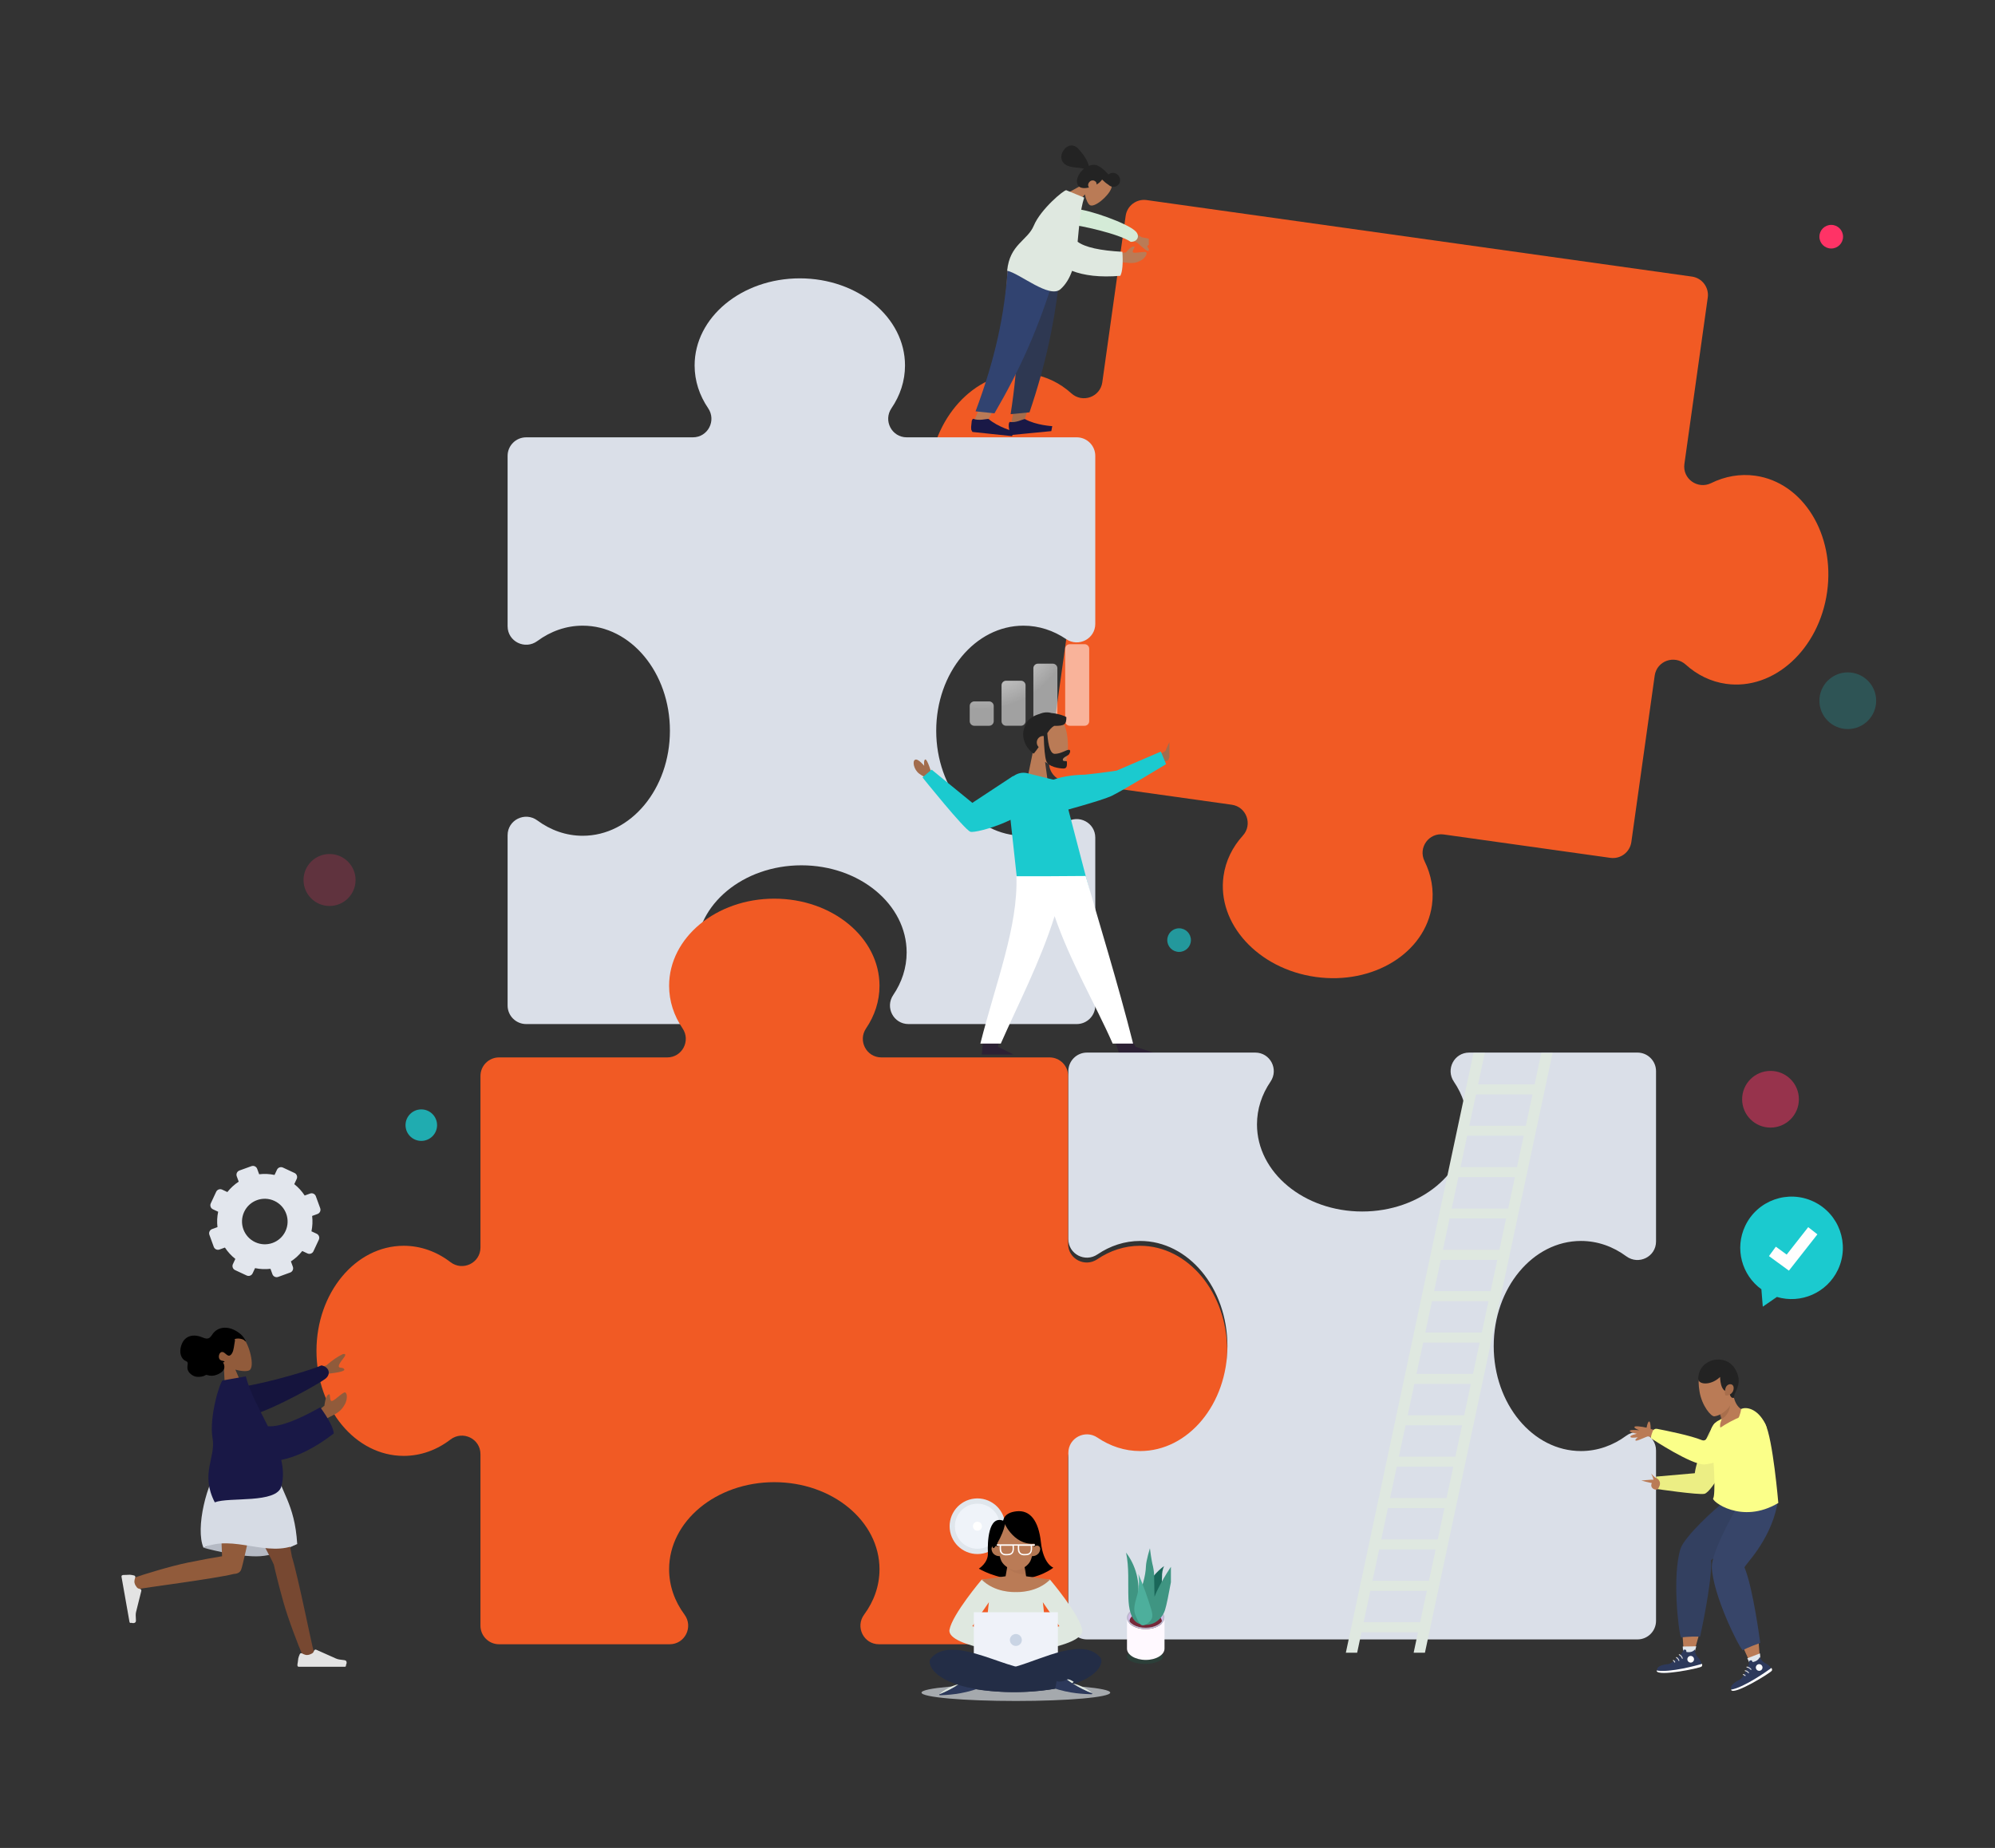 <svg xmlns="http://www.w3.org/2000/svg" viewBox="0 0 1630 1510" width="1630" height="1510" preserveAspectRatio="xMidYMid meet" style="width: 100%; height: 100%; transform: translate3d(0px, 0px, 0px);"><rect x="0" y="0" width="1630" height="1510" fill="#333333" stroke="none"/><defs><clipPath id="__lottie_element_6"><rect width="1630" height="1510" x="0" y="0"></rect></clipPath><clipPath id="__lottie_element_8"><path d="M0,0 L86,0 L86,92 L0,92z"></path></clipPath><clipPath id="__lottie_element_12"><path d="M0,0 L86,0 L86,92 L0,92z"></path></clipPath><clipPath id="__lottie_element_22"><path d="M0,0 L169,0 L169,491 L0,491z"></path></clipPath><clipPath id="__lottie_element_29"><path d="M0,0 L42,0 L42,96 L0,96z"></path></clipPath><clipPath id="__lottie_element_33"><path d="M0,0 L15,0 L15,42 L0,42z"></path></clipPath><clipPath id="__lottie_element_40"><path d="M0,0 L40,0 L40,63 L0,63z"></path></clipPath><clipPath id="__lottie_element_47"><path d="M0,0 L18,0 L18,40 L0,40z"></path></clipPath><clipPath id="__lottie_element_69"><path d="M0,0 L184,0 L184,274 L0,274z"></path></clipPath><mask id="__lottie_element_92" mask-type="alpha"><g transform="matrix(1,0,0,1,75.713,39.464)" opacity="1" style="display: block;"><path fill="rgb(255,0,0)" fill-opacity="1" d=" M-12.05,-3.1 C-12.05,-3.1 -4.71,6.6 -4.71,6.6 C-4.71,6.6 -6.63,10.66 -6.63,10.66 C-6.63,10.66 -3.75,18 -3.75,18 C-3.75,18 -2.99,19.94 -2.99,19.94 C-2.99,19.94 10.75,10.04 10.75,10.04 C10.75,10.04 15.27,-4.84 7.45,-6.26 C7.45,-6.26 7.45,-6.26 7.45,-6.26 C-0.37,-7.68 -5.21,-19.94 -5.21,-19.94 C-5.21,-19.94 -5.21,-19.94 -5.21,-19.94 C-5.21,-19.94 -12.05,-3.1 -12.05,-3.1z"></path><g opacity="1" transform="matrix(2,0,0,2,0,0)"><path fill="rgb(186,123,86)" fill-opacity="1" d=" M-6.025,-1.549 C-6.025,-1.549 -2.355,3.301 -2.355,3.301 C-2.355,3.301 -3.315,5.331 -3.315,5.331 C-3.315,5.331 -1.875,9.001 -1.875,9.001 C-1.875,9.001 -1.495,9.971 -1.495,9.971 C-1.495,9.971 5.375,5.021 5.375,5.021 C5.375,5.021 7.635,-2.419 3.725,-3.129 C3.725,-3.129 3.725,-3.129 3.725,-3.129 C-0.185,-3.839 -2.605,-9.969 -2.605,-9.969 C-2.605,-9.969 -2.605,-9.969 -2.605,-9.969 C-2.605,-9.969 -6.025,-1.549 -6.025,-1.549z"></path></g></g></mask><clipPath id="__lottie_element_167"><path d="M0,0 L158,0 L158,168 L0,168z"></path></clipPath><mask id="__lottie_element_221" mask-type="alpha"><g transform="matrix(1,0,0,1,77.907,64.46)" opacity="1" style="display: block;"><path fill="rgb(255,0,0)" fill-opacity="1" d=" M0.19,-13.1 C0.19,-13.1 -0.19,-13.1 -0.19,-13.1 C-0.19,-13.1 -6.05,-13.1 -6.05,-13.1 C-6.05,-13.1 -8.39,0.18 -8.39,0.18 C-8.39,0.18 -27.91,2.9 -27.91,2.9 C-17.31,13.52 -1.91,13.16 0.01,13.06 C0.01,13.06 0.01,13.06 0.01,13.06 C1.91,13.16 17.31,13.52 27.91,2.9 C27.91,2.9 27.91,2.9 27.91,2.9 C27.91,2.9 8.39,0.18 8.39,0.18 C8.39,0.18 6.05,-13.1 6.05,-13.1 C6.05,-13.1 0.19,-13.1 0.19,-13.1z"></path><g opacity="1" transform="matrix(2,0,0,2,0,0)"><path fill="rgb(186,123,86)" fill-opacity="1" d=" M0.095,-6.548 C0.095,-6.548 -0.095,-6.548 -0.095,-6.548 C-0.095,-6.548 -3.025,-6.548 -3.025,-6.548 C-3.025,-6.548 -4.195,0.092 -4.195,0.092 C-4.195,0.092 -13.955,1.452 -13.955,1.452 C-8.655,6.762 -0.955,6.582 0.005,6.532 C0.005,6.532 0.005,6.532 0.005,6.532 C0.955,6.582 8.655,6.762 13.955,1.452 C13.955,1.452 13.955,1.452 13.955,1.452 C13.955,1.452 4.195,0.092 4.195,0.092 C4.195,0.092 3.025,-6.548 3.025,-6.548 C3.025,-6.548 0.095,-6.548 0.095,-6.548z"></path></g></g></mask><clipPath id="__lottie_element_234"><path d="M0,0 L46,0 L46,46 L0,46z"></path></clipPath><clipPath id="__lottie_element_238"><path d="M0,0 L46,0 L46,46 L0,46z"></path></clipPath><clipPath id="__lottie_element_263"><path d="M0,0 L190,0 L190,290 L0,290z"></path></clipPath><clipPath id="__lottie_element_282"><path d="M0,0 L61,0 L61,40 L0,40z"></path></clipPath><clipPath id="__lottie_element_289"><path d="M0,0 L61,0 L61,40 L0,40z"></path></clipPath><clipPath id="__lottie_element_315"><path d="M0,0 L210,0 L210,295 L0,295z"></path></clipPath><clipPath id="__lottie_element_353"><path d="M0,0 L146,0 L146,252 L0,252z"></path></clipPath><clipPath id="__lottie_element_369"><path d="M0,0 L56,0 L56,138 L0,138z"></path></clipPath><clipPath id="__lottie_element_382"><path d="M0,0 L58,0 L58,138 L0,138z"></path></clipPath><radialGradient id="__lottie_element_403" spreadMethod="pad" gradientUnits="userSpaceOnUse" cx="-19.724" cy="-28.132" r="38.307" fx="-19.724" fy="-28.132"><stop offset="0%" stop-color="rgb(200,200,200)" stop-opacity="1"></stop><stop offset="12%" stop-color="rgb(218,218,218)" stop-opacity="1"></stop><stop offset="25%" stop-color="rgb(236,236,236)" stop-opacity="1"></stop><stop offset="62%" stop-color="rgb(246,246,246)" stop-opacity="0.769"></stop><stop offset="100%" stop-color="rgb(255,255,255)" stop-opacity="0.537"></stop></radialGradient></defs><g clip-path="url(#__lottie_element_6)"><g transform="matrix(1,0,0,1,1117.274,496.506)" opacity="1" style="display: block;"><g opacity="1" transform="matrix(1.981,0.278,-0.278,1.981,0,0)"><path fill="rgb(241,90,36)" fill-opacity="1" d=" M42.978,116.741 C42.978,110.411 40.978,104.461 37.478,99.311 C34.038,94.261 37.588,87.431 43.718,87.431 C43.718,87.431 112.448,87.431 112.448,87.431 C116.638,87.431 120.038,84.031 120.038,79.841 C120.038,79.841 120.038,11.201 120.038,11.201 C120.038,5.091 126.878,1.541 131.948,4.971 C137.098,8.471 143.048,10.471 149.388,10.471 C169.078,10.471 185.028,-8.749 185.028,-32.449 C185.028,-56.159 169.078,-75.369 149.388,-75.369 C143.048,-75.369 137.098,-73.379 131.948,-69.879 C126.878,-66.439 120.038,-69.989 120.038,-76.109 C120.038,-76.109 120.038,-144.749 120.038,-144.749 C120.038,-148.929 116.638,-152.329 112.448,-152.329 C112.448,-152.329 -112.442,-152.329 -112.442,-152.329 C-116.642,-152.329 -120.042,-148.929 -120.042,-144.749 C-120.042,-144.749 -120.042,-76.109 -120.042,-76.109 C-120.042,-69.989 -126.882,-66.439 -131.942,-69.879 C-137.102,-73.379 -143.052,-75.369 -149.392,-75.369 C-169.072,-75.369 -185.032,-56.159 -185.032,-32.449 C-185.032,-8.749 -169.072,10.471 -149.392,10.471 C-143.052,10.471 -137.102,8.471 -131.942,4.971 C-126.882,1.541 -120.042,5.091 -120.042,11.201 C-120.042,11.201 -120.042,79.841 -120.042,79.841 C-120.042,84.031 -116.642,87.431 -112.442,87.431 C-112.442,87.431 -43.712,87.431 -43.712,87.431 C-37.592,87.431 -34.032,94.261 -37.472,99.311 C-40.982,104.461 -42.982,110.411 -42.982,116.741 C-42.982,136.391 -23.742,152.331 -0.002,152.331 C23.738,152.331 42.978,136.391 42.978,116.741"></path></g></g><g transform="matrix(1,0,0,1,269.264,719.058)" opacity="0.22" style="display: block;"><g opacity="1" transform="matrix(2,0,0,2,0,0)"><path fill="rgb(255,51,102)" fill-opacity="1" d=" M10.629,0.004 C10.629,5.864 5.869,10.614 -0.001,10.614 C-5.871,10.614 -10.631,5.864 -10.631,0.004 C-10.631,-5.866 -5.871,-10.616 -0.001,-10.616 C5.869,-10.616 10.629,-5.866 10.629,0.004"></path></g></g><g transform="matrix(1,0,0,1,344.217,919.375)" opacity="0.8" style="display: block;"><g opacity="1" transform="matrix(2,0,0,2,0,0)"><path fill="rgb(27,202,207)" fill-opacity="1" d=" M6.447,-0.004 C6.447,3.556 3.557,6.436 -0.003,6.436 C-3.563,6.436 -6.443,3.556 -6.443,-0.004 C-6.443,-3.554 -3.563,-6.434 -0.003,-6.434 C3.557,-6.434 6.447,-3.554 6.447,-0.004"></path></g></g><g transform="matrix(1,0,0,1,1509.726,572.576)" opacity="0.22" style="display: block;"><g opacity="1" transform="matrix(2,0,0,2,0,0)"><path fill="rgb(27,202,207)" fill-opacity="1" d=" M0.003,11.579 C-6.407,11.579 -11.597,6.399 -11.597,-0.001 C-11.597,-6.391 -6.407,-11.581 0.003,-11.581 C6.403,-11.581 11.593,-6.391 11.593,-0.001 C11.593,6.399 6.403,11.579 0.003,11.579"></path></g></g><g transform="matrix(1,0,0,1,1446.588,898.217)" opacity="0.49" style="display: block;"><g opacity="1" transform="matrix(2,0,0,2,0,0)"><path fill="rgb(255,51,102)" fill-opacity="1" d=" M0.003,11.579 C-6.407,11.579 -11.597,6.399 -11.597,-0.001 C-11.597,-6.391 -6.407,-11.581 0.003,-11.581 C6.403,-11.581 11.593,-6.391 11.593,-0.001 C11.593,6.399 6.403,11.579 0.003,11.579"></path></g></g><g transform="matrix(1,0,0,1,963.374,768.174)" opacity="0.67" style="display: block;"><g opacity="1" transform="matrix(2,0,0,2,0,0)"><path fill="rgb(27,202,207)" fill-opacity="1" d=" M-0.002,4.824 C-2.672,4.824 -4.832,2.664 -4.832,0.004 C-4.832,-2.666 -2.672,-4.826 -0.002,-4.826 C2.668,-4.826 4.828,-2.666 4.828,0.004 C4.828,2.664 2.668,4.824 -0.002,4.824"></path></g></g><g transform="matrix(1,0,0,1,1496.196,193.409)" opacity="1" style="display: block;"><g opacity="1" transform="matrix(2,0,0,2,0,0)"><path fill="rgb(255,51,102)" fill-opacity="1" d=" M-0.002,4.824 C-2.672,4.824 -4.832,2.664 -4.832,0.004 C-4.832,-2.666 -2.672,-4.826 -0.002,-4.826 C2.668,-4.826 4.828,-2.666 4.828,0.004 C4.828,2.664 2.668,4.824 -0.002,4.824"></path></g></g><g transform="matrix(1,0,0,1,841.111,559.709)" opacity="1" style="display: block;"><g opacity="1" transform="matrix(2,0,0,2,0,0)"><path fill="url(#__lottie_element_403)" fill-opacity="1" d=" M22.538,16.666 C22.538,16.666 16.468,16.666 16.468,16.666 C15.438,16.666 14.598,15.826 14.598,14.796 C14.598,14.796 14.598,-14.804 14.598,-14.804 C14.598,-15.824 15.438,-16.664 16.468,-16.664 C16.468,-16.664 22.538,-16.664 22.538,-16.664 C23.568,-16.664 24.408,-15.824 24.408,-14.804 C24.408,-14.804 24.408,14.796 24.408,14.796 C24.408,15.826 23.568,16.666 22.538,16.666 M9.538,16.665 C9.538,16.665 3.467,16.665 3.467,16.665 C2.427,16.665 1.598,15.825 1.598,14.795 C1.598,14.795 1.598,-6.835 1.598,-6.835 C1.598,-7.865 2.427,-8.705 3.467,-8.705 C3.467,-8.705 9.538,-8.705 9.538,-8.705 C10.568,-8.705 11.408,-7.865 11.408,-6.835 C11.408,-6.835 11.408,14.795 11.408,14.795 C11.408,15.825 10.568,16.665 9.538,16.665 M-3.465,16.659 C-3.465,16.659 -9.535,16.659 -9.535,16.659 C-10.575,16.659 -11.405,15.829 -11.405,14.799 C-11.405,14.799 -11.405,0.119 -11.405,0.119 C-11.405,-0.901 -10.575,-1.741 -9.535,-1.741 C-9.535,-1.741 -3.465,-1.741 -3.465,-1.741 C-2.435,-1.741 -1.595,-0.901 -1.595,0.119 C-1.595,0.119 -1.595,14.799 -1.595,14.799 C-1.595,15.829 -2.435,16.659 -3.465,16.659 M-16.467,16.665 C-16.467,16.665 -22.537,16.665 -22.537,16.665 C-23.567,16.665 -24.407,15.825 -24.407,14.795 C-24.407,14.795 -24.407,8.585 -24.407,8.585 C-24.407,7.555 -23.567,6.715 -22.537,6.715 C-22.537,6.715 -16.467,6.715 -16.467,6.715 C-15.437,6.715 -14.597,7.555 -14.597,8.585 C-14.597,8.585 -14.597,14.795 -14.597,14.795 C-14.597,15.825 -15.437,16.665 -16.467,16.665"></path></g></g><g clip-path="url(#__lottie_element_353)" transform="matrix(1,0,0,1,792.629,109.285)" opacity="1" style="display: block;"><g transform="matrix(0.977,0.216,-0.216,0.977,95.301,45.519)" opacity="1" style="display: block;"><g opacity="1" transform="matrix(2,0,0,2,0,0)"><path fill="rgb(186,123,86)" fill-opacity="1" d=" M-1.466,-2.063 C-1.666,-4.063 -1.316,-6.093 0.024,-7.673 C3.884,-12.243 10.104,-6.103 9.694,-2.673 C9.284,0.747 4.644,6.807 2.564,5.957 C1.744,5.627 0.554,4.117 -0.326,2.127 C-0.326,2.127 -4.086,9.307 -4.086,9.307 C-4.086,9.307 -9.716,5.207 -9.716,5.207 C-9.716,5.207 -1.466,-2.063 -1.466,-2.063z"></path></g></g><g transform="matrix(0.977,0.216,-0.216,0.977,98.318,29.297)" opacity="1" style="display: block;"><g opacity="1" transform="matrix(2,0,0,2,0,0)"><path fill="rgb(35,35,35)" fill-opacity="1" d=" M1.008,7.277 C-0.622,8.057 -2.302,8.327 -3.262,7.627 C-5.092,6.297 -4.692,2.997 -2.852,0.467 C-2.792,0.377 -2.722,0.287 -2.652,0.207 C-5.522,0.067 -8.852,1.507 -11.412,-0.363 C-14.902,-2.903 -11.382,-10.663 -6.502,-7.123 C-3.182,-4.713 -1.892,-3.063 -0.982,-1.353 C-0.162,-1.903 0.718,-2.223 1.558,-2.293 C1.778,-2.333 2.068,-2.323 2.398,-2.263 C2.608,-2.233 2.808,-2.183 3.008,-2.113 C4.068,-1.803 5.448,-1.123 6.858,-0.163 C7.118,0.007 7.378,0.187 7.618,0.367 C8.528,-0.863 10.308,-1.113 11.598,-0.173 C12.898,0.777 13.208,2.547 12.308,3.787 C11.438,4.997 9.738,5.267 8.448,4.427 C7.588,4.127 6.568,3.617 5.518,2.947 C5.358,3.377 5.118,3.817 4.788,4.267 C4.498,4.667 4.138,5.057 3.748,5.427 C3.708,5.017 3.528,4.647 3.238,4.427 C2.408,3.827 1.348,4.057 0.848,4.757 C0.198,5.637 0.268,6.667 1.008,7.277 C1.008,7.277 1.008,7.277 1.008,7.277z"></path></g></g><g clip-path="url(#__lottie_element_382)" transform="matrix(0.995,-0.097,0.097,0.995,18.136,110.809)" opacity="1" style="display: block;"><g transform="matrix(1,0,0,1,28.461,63.863)" opacity="1" style="display: block;"><g opacity="1" transform="matrix(2,0,0,2,0,0)"><path fill="rgb(165,109,75)" fill-opacity="1" d=" M-5.574,-31.663 C-4.834,-13.043 -5.124,-2.883 -5.284,-1.193 C-5.454,0.497 -6.384,11.827 -12.754,31.667 C-12.754,31.667 -7.584,31.667 -7.584,31.667 C0.856,12.637 3.796,1.307 4.766,-1.193 C5.726,-3.693 8.586,-13.853 12.756,-31.663 C12.756,-31.663 -5.574,-31.663 -5.574,-31.663z"></path></g></g><g transform="matrix(1,0,0,1,29.796,59.893)" opacity="1" style="display: block;"><g opacity="1" transform="matrix(2,0,0,2,0,0)"><path fill="rgb(46,56,82)" fill-opacity="1" d=" M-6.152,-25.447 C-5.856,-8.253 -7.859,8.989 -13.201,29.682 C-13.201,29.682 -5.441,29.682 -5.441,29.682 C3.009,10.932 9.059,-7.318 13.199,-29.678 C13.199,-29.678 -1.898,-29.678 -1.898,-29.678 C-1.898,-29.678 -6.176,-26.857 -6.152,-25.447z"></path></g><g opacity="1" transform="matrix(1,0,0,1,0,0)"><path fill="rgb(46,56,82)" fill-opacity="1" d=" M73.204,-32.893"></path><path stroke-linecap="butt" stroke-linejoin="miter" fill-opacity="0" stroke-miterlimit="4" stroke="rgb(255,255,255)" stroke-opacity="1" stroke-width="45" d=" M73.204,-32.893"></path></g></g><g transform="matrix(1,0,0,1,18.738,130.313)" opacity="1" style="display: block;"><g opacity="1" transform="matrix(2,0,0,2,0,0)"><path fill="rgb(25,24,70)" fill-opacity="1" d=" M-8.63,2.128 C-8.63,2.128 -9.43,-1.572 -8.34,-2.412 C-5.84,-1.692 -3.06,-2.982 -2.06,-2.982 C2.2,-0.002 8.79,0.998 8.79,0.998 C8.79,0.998 8.21,2.978 8.21,2.978 C8.21,2.978 -2.06,2.978 -2.06,2.978 C-2.06,2.978 -8.06,2.978 -8.06,2.978 C-8.06,2.978 -8.63,2.128 -8.63,2.128z"></path></g></g></g><g clip-path="url(#__lottie_element_369)" transform="matrix(0.995,0.105,-0.105,0.995,14.724,107.788)" opacity="1" style="display: block;"><g transform="matrix(1,0,0,1,27.336,64)" opacity="1" style="display: block;"><g opacity="1" transform="matrix(2,0,0,2,0,0)"><path fill="rgb(186,123,86)" fill-opacity="1" d=" M-5.574,-31.663 C-4.834,-13.043 -5.124,-2.883 -5.284,-1.193 C-5.454,0.497 -6.384,11.827 -12.754,31.667 C-12.754,31.667 -7.584,31.667 -7.584,31.667 C0.856,12.637 3.796,1.307 4.766,-1.193 C5.726,-3.693 8.586,-13.853 12.756,-31.663 C12.756,-31.663 -5.574,-31.663 -5.574,-31.663z"></path></g></g><g transform="matrix(1,0,0,1,28.671,60.031)" opacity="1" style="display: block;"><g opacity="1" transform="matrix(2,0,0,2,0,0)"><path fill="rgb(49,67,112)" fill-opacity="1" d=" M-6.271,-29.678 C-5.551,-11.058 -7.421,7.292 -13.201,29.682 C-13.201,29.682 -5.441,29.682 -5.441,29.682 C3.009,10.932 9.059,-7.318 13.199,-29.678 C13.199,-29.678 -6.271,-29.678 -6.271,-29.678z"></path></g></g><g transform="matrix(1,0,0,1,17.614,130.45)" opacity="1" style="display: block;"><g opacity="1" transform="matrix(2,0,0,2,0,0)"><path fill="rgb(25,24,70)" fill-opacity="1" d=" M-8.63,2.128 C-8.63,2.128 -9.43,-1.572 -8.34,-2.412 C-5.84,-1.692 -3.06,-2.982 -2.06,-2.982 C2.2,-0.002 8.79,0.998 8.79,0.998 C8.79,0.998 8.21,2.978 8.21,2.978 C8.21,2.978 -2.06,2.978 -2.06,2.978 C-2.06,2.978 -8.06,2.978 -8.06,2.978 C-8.06,2.978 -8.63,2.128 -8.63,2.128z"></path></g></g></g><g transform="matrix(0.977,0.216,-0.216,0.977,129.565,101.323)" opacity="1" style="display: block;"><g opacity="1" transform="matrix(1.97,0.347,-0.347,1.97,0,0)"><path fill="rgb(186,123,86)" fill-opacity="1" d=" M-6.175,0.763 C-6.175,0.763 -1.845,-1.597 -1.845,-1.597 C-1.845,-1.597 -0.935,-5.037 0.335,-5.057 C0.985,-5.357 -0.145,-2.457 1.085,-2.707 C2.315,-2.957 5.325,-5.177 5.845,-4.727 C6.605,-4.057 5.925,-2.017 5.115,-0.997 C3.615,0.903 2.375,1.553 -0.705,2.403 C-3.125,3.073 -5.925,5.073 -5.925,5.073 C-5.925,5.073 -6.175,0.763 -6.175,0.763z"></path></g></g><g transform="matrix(0.977,0.216,-0.216,0.977,136.783,85.129)" opacity="1" style="display: block;"><g opacity="1" transform="matrix(1.995,-0.14,0.14,1.995,0,0)"><path fill="rgb(186,123,86)" fill-opacity="1" d=" M-8.78,-4.629 C-8.78,-4.629 1.68,-0.519 1.68,-0.519 C4.21,-0.509 6.4,-0.229 8.25,0.301 C8.72,0.541 9.36,1.121 7.77,1.411 C6.18,1.701 4.53,2.071 4.46,2.661 C4.39,3.251 5.5,3.631 5.26,4.461 C5.11,5.021 3.42,4.181 0.19,1.951 C0.19,1.951 -8.73,-0.359 -8.73,-0.359 C-8.73,-0.359 -8.78,-4.629 -8.78,-4.629z"></path></g></g><g transform="matrix(0.977,0.216,0.216,-0.977,107.647,74.498)" opacity="1" style="display: block;"><g opacity="1" transform="matrix(2,0.035,-0.035,2,0,0)"><path fill="rgb(212,235,215)" fill-opacity="1" d=" M-12.598,-2.418 C-9.178,-1.928 7.582,-2.138 12.922,-4.428 C15.592,-3.928 16.222,-1.388 14.162,0.082 C10.282,2.852 -6.948,5.032 -11.048,4.272 C-14.278,3.672 -15.318,-0.478 -12.598,-2.418z"></path></g></g><g transform="matrix(0.977,0.216,-0.216,0.977,81.928,89.519)" opacity="1" style="display: block;"><g opacity="1" transform="matrix(2,0,0,2,0,0)"><path fill="rgb(223,232,224)" fill-opacity="1" d=" M2.746,-1.25 C6.206,0.28 12.446,0.3 21.476,-1.2 C22.826,3.49 23.256,6.75 22.776,8.56 C14.816,11.05 8.266,11.64 3.096,10.84 C2.726,13.9 1.846,16.71 0.126,19.13 C-3.394,24.09 -17.554,16.42 -22.784,16.52 C-24.154,5.76 -17.294,2.7 -16.144,-3.83 C-14.874,-10.97 -7.154,-20.95 -6.304,-20.8 C-6.304,-20.8 1.466,-19.43 1.466,-19.43 C0.936,-13.9 2.026,-7.5 2.746,-1.25 C2.746,-1.25 2.746,-1.25 2.746,-1.25z"></path></g></g></g><g transform="matrix(1,0,0,1,654.813,532.118)" opacity="1" style="display: block;"><g opacity="1" transform="matrix(2,0,0,2,0,0)"><path fill="rgb(218,223,232)" fill-opacity="1" d=" M90.699,75.403 C71.019,75.403 55.059,56.193 55.059,32.493 C55.059,8.783 71.019,-10.437 90.699,-10.437 C97.039,-10.437 102.989,-8.437 108.139,-4.947 C113.199,-1.507 120.039,-5.057 120.039,-11.177 C120.039,-11.177 120.039,-79.807 120.039,-79.807 C120.039,-83.997 116.639,-87.387 112.449,-87.387 C112.449,-87.387 43.019,-87.387 43.019,-87.387 C36.889,-87.387 33.339,-94.227 36.789,-99.287 C40.309,-104.447 42.309,-110.397 42.309,-116.747 C42.309,-136.407 23.069,-152.337 -0.661,-152.337 C-24.401,-152.337 -43.641,-136.407 -43.641,-116.747 C-43.641,-110.397 -41.631,-104.447 -38.121,-99.287 C-34.671,-94.227 -38.221,-87.387 -44.351,-87.387 C-44.351,-87.387 -112.441,-87.387 -112.441,-87.387 C-116.641,-87.387 -120.041,-83.997 -120.041,-79.807 C-120.041,-79.807 -120.041,-10.217 -120.041,-10.217 C-120.041,-3.957 -112.921,-0.447 -107.881,-4.167 C-102.491,-8.137 -96.161,-10.437 -89.371,-10.437 C-69.681,-10.437 -53.731,8.783 -53.731,32.493 C-53.731,56.193 -69.681,75.403 -89.371,75.403 C-96.161,75.403 -102.491,73.113 -107.881,69.143 C-112.921,65.423 -120.041,68.933 -120.041,75.193 C-120.041,75.193 -120.041,144.753 -120.041,144.753 C-120.041,148.943 -116.641,152.333 -112.441,152.333 C-112.441,152.333 -43.741,152.333 -43.741,152.333 C-37.621,152.333 -34.061,145.513 -37.501,140.453 C-40.991,135.313 -42.981,129.383 -42.981,123.063 C-42.981,103.413 -23.731,87.473 -0.001,87.473 C23.739,87.473 42.979,103.413 42.979,123.063 C42.979,129.383 40.989,135.313 37.499,140.453 C34.069,145.513 37.619,152.333 43.739,152.333 C43.739,152.333 112.449,152.333 112.449,152.333 C116.639,152.333 120.039,148.943 120.039,144.753 C120.039,144.753 120.039,76.153 120.039,76.153 C120.039,70.033 113.199,66.483 108.139,69.923 C102.989,73.413 97.039,75.403 90.699,75.403"></path></g></g><g clip-path="url(#__lottie_element_315)" transform="matrix(1,0,0,1,745.473,572.195)" opacity="1" style="display: block;"><g transform="matrix(0.969,0.249,-0.249,0.969,207.067,40.622)" opacity="1" style="display: block;"><g opacity="1" transform="matrix(2,0,0,2,0,0)"><path fill="rgb(162,108,77)" fill-opacity="1" d=" M-2.286,2.907 C-2.286,2.907 -0.026,0.327 -0.026,0.327 C-0.026,0.327 0.614,-5.463 1.584,-5.143 C2.544,-4.813 2.384,3.387 1.904,3.867 C1.424,4.347 -0.026,5.157 -0.026,5.157 C-0.026,5.157 -2.286,2.907 -2.286,2.907"></path></g></g><g transform="matrix(0.998,-0.063,0.063,0.998,8.282,55.889)" opacity="1" style="display: block;"><g opacity="1" transform="matrix(2,0,0,2,0,0)"><path fill="rgb(162,108,77)" fill-opacity="1" d=" M3.494,1.795 C3.494,1.795 2.204,-3.675 1.404,-3.675 C0.594,-3.675 0.754,-1.105 0.754,-1.105 C0.754,-1.105 -1.496,-4.315 -2.786,-3.835 C-4.076,-3.355 -3.586,0.185 -1.496,1.955 C0.594,3.725 1.884,3.885 1.884,3.885 C1.884,3.885 3.494,1.795 3.494,1.795"></path></g></g><g transform="matrix(0.969,0.249,-0.249,0.969,153.791,66.106)" opacity="1" style="display: block;"><g opacity="1" transform="matrix(2,0,0,2,0,0)"><path fill="rgb(27,202,207)" fill-opacity="1" d=" M-13.305,16.462 C-13.305,16.462 -20.355,20.692 -23.535,14.262 C-26.705,7.842 -17.275,1.862 -6.865,-0.978 C-0.735,-3.228 5.235,-5.788 5.235,-5.788 C5.235,-5.788 20.815,-17.828 20.815,-17.828 C20.815,-17.828 24.155,-13.388 24.155,-13.388 C24.155,-13.388 9.245,1.942 5.715,4.822 C2.175,7.702 -13.305,16.462 -13.305,16.462"></path></g></g><g transform="matrix(1,0,0,1,182.766,281.216)" opacity="1" style="display: block;"><g opacity="1" transform="matrix(2,0,0,2,0,0)"><path fill="rgb(44,33,52)" fill-opacity="1" d=" M-0.191,0.972 C-0.191,0.972 9.459,4.132 9.459,4.132 C9.459,4.132 -6.801,4.132 -6.801,4.132 C-6.801,4.132 -9.461,-4.128 -9.461,-4.128 C-9.461,-4.128 -2.841,-3.958 -2.841,-3.958 C-2.841,-3.958 -0.191,0.972 -0.191,0.972z"></path></g></g><g transform="matrix(1,0,0,1,69.621,283.414)" opacity="1" style="display: block;"><g opacity="1" transform="matrix(2,0,0,2,0,0)"><path fill="rgb(44,33,52)" fill-opacity="1" d=" M0.769,-2.859 C0.769,-2.859 0.129,-0.129 0.129,-0.129 C0.129,-0.129 6.479,3.031 6.479,3.031 C6.479,3.031 -6.481,3.031 -6.481,3.031 C-6.481,3.031 -5.841,-3.029 -5.841,-3.029 C-5.841,-3.029 0.769,-2.859 0.769,-2.859"></path></g></g><g transform="matrix(1,0,0,1,109.312,43.566)" opacity="1" style="display: block;"><g opacity="1" transform="matrix(2,0,0,2,0,0)"><path fill="rgb(186,123,86)" fill-opacity="1" d=" M-5.392,-0.887 C-7.332,-3.257 -8.652,-6.167 -8.432,-9.437 C-7.802,-18.837 4.798,-16.767 7.248,-12.027 C9.698,-7.277 9.408,4.763 6.238,5.603 C4.978,5.943 2.288,5.113 -0.452,3.403 C-0.452,3.403 1.268,16.033 1.268,16.033 C1.268,16.033 -8.882,16.033 -8.882,16.033 C-8.882,16.033 -5.392,-0.887 -5.392,-0.887z"></path></g></g><g transform="matrix(1,0,0,1,109.698,32.833)" opacity="1" style="display: block;"><g opacity="1" transform="matrix(2,0,0,2,0,0)"><path fill="rgb(35,35,35)" fill-opacity="1" d=" M-1.198,-1.788 C-1.298,-1.808 -1.398,-1.808 -1.498,-1.808 C-2.898,-1.808 -4.038,-0.628 -4.038,0.822 C-4.038,1.562 -3.748,2.232 -3.268,2.712 C-3.858,3.572 -4.518,4.472 -5.268,5.402 C-8.108,3.632 -11.308,-1.538 -8.538,-6.498 C-7.768,-8.928 -4.938,-10.228 -2.888,-10.838 C-1.228,-11.558 0.492,-11.638 1.942,-11.208 C4.792,-10.948 7.332,-10.048 8.052,-9.508 C8.052,-6.708 7.532,-5.878 3.072,-5.958 C1.972,-5.348 1.132,-4.318 0.252,-2.958 C0.642,2.662 1.672,5.472 3.332,5.472 C5.832,5.472 7.952,3.822 9.052,3.822 C9.852,3.822 9.672,4.862 9.142,5.642 C8.712,6.272 6.582,6.882 6.582,7.872 C6.582,8.862 8.262,8.092 8.262,8.682 C8.262,9.652 8.552,11.472 6.942,11.472 C5.302,11.472 0.612,10.852 -0.188,8.322 C-0.708,6.702 -1.048,3.322 -1.198,-1.788 C-1.198,-1.788 -1.198,-1.788 -1.198,-1.788z"></path></g></g><g transform="matrix(1,0,0,1,111.144,107.82)" opacity="1" style="display: block;"><g opacity="1" transform="matrix(2,0,0,2,0,0)"><path fill="rgb(27,202,207)" fill-opacity="1" d=" M-16.901,-17.98 C-16.651,-22.17 -12.651,-25.1 -8.571,-24.09 C-8.571,-24.09 4.199,-20.9 4.199,-20.9 C4.199,-20.9 6.779,-14.47 6.779,-14.47 C6.779,-14.47 16.899,24.29 16.899,24.29 C16.899,24.29 -12.551,21.84 -12.551,21.84 C-12.551,21.84 -16.901,-17.98 -16.901,-17.98z"></path></g></g><g transform="matrix(1,0,0,1,117.929,212.05)" opacity="1" style="display: block;"><g opacity="1" transform="matrix(2,0,0,2,0,0)"><path fill="rgb(255,255,255)" fill-opacity="1" d=" M-5.201,-34.124 C-5.201,-34.124 11.819,-34.234 11.819,-34.234 C17.069,-15.854 24.979,9.576 31.199,34.236 C31.199,34.236 22.849,34.236 22.849,34.236 C15.799,18.216 5.479,0.716 -0.871,-17.824 C-6.681,0.716 -15.801,18.216 -22.851,34.236 C-22.851,34.236 -31.201,34.236 -31.201,34.236 C-24.981,9.576 -15.711,-13.624 -16.481,-34.124 C-16.481,-34.124 -5.201,-34.124 -5.201,-34.124 C-5.201,-34.124 -5.201,-34.124 -5.201,-34.124z"></path></g></g><g transform="matrix(0.998,-0.063,0.063,0.998,54.903,80.695)" opacity="1" style="display: block;"><g opacity="1" transform="matrix(2,0,0,2,0,0)"><path fill="rgb(27,202,207)" fill-opacity="1" d=" M14.113,-8.442 C14.113,-8.442 22.943,-8.932 22.723,-0.162 C22.503,8.618 -2.207,14.108 -4.597,13.108 C-6.997,12.098 -22.727,-10.282 -22.727,-10.282 C-22.727,-10.282 -18.807,-13.222 -18.807,-13.222 C-18.807,-13.222 -3.057,1.378 -3.057,1.378 C-3.057,1.378 14.113,-8.442 14.113,-8.442"></path></g></g></g><g transform="matrix(1,0,0,1,631.091,1034.974)" opacity="1" style="display: block;"><g opacity="1" transform="matrix(2,0,0,2,-0.453,3.953)"><path fill="rgb(241,90,36)" fill-opacity="1" d=" M37.708,140.171 C33.988,145.201 37.498,152.311 43.758,152.311 C43.758,152.311 113.448,152.311 113.448,152.311 C117.638,152.311 121.038,148.911 121.038,144.721 C121.038,144.721 121.038,76.091 121.038,76.091 C121.038,69.971 127.888,66.421 132.948,69.861 C138.108,73.351 144.058,75.351 150.398,75.351 C170.078,75.351 186.028,56.131 186.028,32.431 C186.028,8.731 170.078,-10.489 150.398,-10.489 C144.058,-10.489 138.108,-8.489 132.948,-4.989 C127.888,-1.559 121.038,-5.109 121.038,-11.229 C121.038,-11.229 121.038,-79.859 121.038,-79.859 C121.038,-84.049 117.638,-87.449 113.448,-87.449 C113.448,-87.449 44.748,-87.449 44.748,-87.449 C38.628,-87.449 35.068,-94.269 38.498,-99.329 C41.988,-104.469 43.978,-110.399 43.978,-116.719 C43.978,-136.369 24.738,-152.309 0.998,-152.309 C-22.732,-152.309 -41.972,-136.369 -41.972,-116.719 C-41.972,-110.399 -39.982,-104.469 -36.492,-99.329 C-33.062,-94.269 -36.622,-87.449 -42.742,-87.449 C-42.742,-87.449 -111.442,-87.449 -111.442,-87.449 C-115.642,-87.449 -119.042,-84.049 -119.042,-79.859 C-119.042,-79.859 -119.042,-9.789 -119.042,-9.789 C-119.042,-3.469 -126.282,0.031 -131.292,-3.809 C-136.812,-8.039 -143.362,-10.489 -150.392,-10.489 C-170.072,-10.489 -186.032,8.731 -186.032,32.431 C-186.032,56.131 -170.072,75.351 -150.392,75.351 C-143.362,75.351 -136.812,72.901 -131.292,68.671 C-126.282,64.831 -119.042,68.331 -119.042,74.651 C-119.042,74.651 -119.042,144.721 -119.042,144.721 C-119.042,148.911 -115.642,152.311 -111.442,152.311 C-111.442,152.311 -41.762,152.311 -41.762,152.311 C-35.492,152.311 -31.982,145.201 -35.702,140.171 C-39.682,134.791 -41.972,128.461 -41.972,121.681 C-41.972,102.021 -22.732,86.091 0.998,86.091 C24.738,86.091 43.978,102.021 43.978,121.681 C43.978,128.461 41.688,134.791 37.708,140.171z"></path></g></g><g clip-path="url(#__lottie_element_263)" transform="matrix(1,0,0,1,98.714,1072)" opacity="1" style="display: block;"><g transform="matrix(0.966,-0.259,0.259,0.966,92.931,41.8)" opacity="1" style="display: block;"><g opacity="1" transform="matrix(2,0,0,2,0,0)"><path fill="rgb(145,91,59)" fill-opacity="1" d=" M-4.392,-0.695 C-5.982,-2.555 -7.062,-4.845 -6.882,-7.405 C-6.362,-14.785 3.918,-13.155 5.908,-9.435 C7.908,-5.715 7.678,3.735 5.088,4.405 C4.058,4.665 1.868,4.015 -0.372,2.665 C-0.372,2.665 1.038,12.585 1.038,12.585 C1.038,12.585 -7.242,12.585 -7.242,12.585 C-7.242,12.585 -4.392,-0.695 -4.392,-0.695 C-4.392,-0.695 -4.392,-0.695 -4.392,-0.695z"></path></g></g><g transform="matrix(0.966,-0.259,0.259,0.966,76.516,33.169)" opacity="1" style="display: block;"><g opacity="1" transform="matrix(2,0,0,2,0,0)"><path fill="rgb(0,0,0)" fill-opacity="1" d=" M13.504,-1.471 C13.424,-1.951 13.224,-2.491 13.064,-2.951 C12.854,-3.531 12.534,-4.071 12.194,-4.571 C11.534,-5.511 10.754,-6.361 9.884,-7.061 C8.304,-8.351 6.294,-9.101 4.314,-8.861 C3.314,-8.731 2.344,-8.351 1.514,-7.721 C0.774,-7.151 0.054,-6.301 -0.916,-6.241 C-1.966,-6.181 -2.926,-7.101 -3.766,-7.681 C-4.716,-8.321 -5.726,-8.791 -6.846,-8.971 C-8.706,-9.281 -10.446,-8.651 -11.736,-7.131 C-13.096,-5.501 -14.086,-3.121 -13.196,-0.971 C-13.026,-0.571 -12.816,-0.231 -12.506,0.049 C-12.226,0.309 -11.796,0.579 -11.676,0.989 C-11.556,1.419 -11.916,1.989 -12.056,2.379 C-12.266,2.939 -12.426,3.529 -12.366,4.139 C-12.276,5.149 -11.636,6.109 -10.976,6.769 C-10.296,7.439 -9.456,7.819 -8.566,7.999 C-7.976,8.119 -7.366,8.189 -6.756,8.139 C-6.456,8.119 -6.196,8.039 -5.896,7.969 C-5.616,7.909 -5.456,7.979 -5.216,8.139 C-4.106,8.859 -2.906,9.139 -1.616,9.029 C-0.526,8.939 0.724,8.669 1.614,7.929 C2.604,7.099 2.584,5.959 2.344,4.739 C2.594,4.859 3.274,4.939 2.864,4.449 C2.704,4.259 2.404,4.179 2.194,4.069 C1.954,3.939 1.714,3.769 1.524,3.549 C0.774,2.689 1.534,0.919 2.484,0.629 C3.884,0.199 4.204,2.189 5.204,2.709 C5.784,2.999 6.384,2.599 6.824,2.179 C7.404,1.629 7.794,0.899 8.134,0.149 C8.414,-0.461 8.684,-1.081 8.964,-1.701 C9.104,-1.981 9.564,-2.791 9.334,-3.111 C10.334,-3.311 11.464,-2.891 12.324,-2.341 C12.684,-2.121 12.964,-1.871 13.154,-1.471 C13.194,-1.381 13.284,-1.121 13.394,-1.111 C13.604,-1.091 13.524,-1.351 13.504,-1.471"></path></g></g><g transform="matrix(1,0,0,1,105.986,190.803)" opacity="1" style="display: block;"><g opacity="1" transform="matrix(2,0,0,2,0,0)"><path fill="rgb(181,186,196)" fill-opacity="1" d=" M-19.07,0.987 C-19.07,0.987 -6.66,4.457 2.34,4.457 C11.35,4.457 19.07,-0.893 19.07,-0.893 C19.07,-0.893 6.93,-4.453 -0.93,-4.453 C-8.79,-4.453 -19.07,0.987 -19.07,0.987z"></path></g></g><g transform="matrix(1,0,0,1,120.596,203.967)" opacity="1" style="display: block;"><g opacity="1" transform="matrix(2,0,0,2,0,0)"><path fill="rgb(119,72,49)" fill-opacity="1" d=" M2.196,1.202 C2.116,1.082 2.056,0.952 1.996,0.812 C0.896,-2.108 -16.824,-33.648 -18.584,-39.418 C-18.584,-39.418 1.356,-39.418 1.356,-39.418 C2.696,-35.038 8.736,-7.518 9.586,-2.028 C12.266,6.632 17.786,34.672 18.496,36.622 C19.236,38.662 15.066,40.792 13.956,38.282 C12.186,34.282 7.966,23.222 6.096,16.462 C4.336,10.132 2.906,4.432 2.196,1.202z"></path></g></g><g transform="matrix(1,0,0,1,62.091,175.987)" opacity="1" style="display: block;"><g opacity="1" transform="matrix(2,0,0,2,0,0)"><path fill="rgb(145,91,59)" fill-opacity="1" d=" M15.138,19.051 C7.038,21.091 -22.582,24.791 -24.612,25.371 C-26.702,25.971 -28.542,21.661 -25.952,20.731 C-21.842,19.241 -10.512,15.811 -3.642,14.411 C1.888,13.281 6.928,12.361 10.318,11.821 C10.028,2.321 8.718,-20.499 9.578,-25.429 C9.578,-25.429 27.218,-25.429 27.218,-25.429 C26.398,-20.699 19.428,13.781 18.138,17.231 C17.728,18.461 16.498,19.011 15.138,19.051 C15.138,19.051 15.138,19.051 15.138,19.051z"></path></g></g><g clip-path="url(#__lottie_element_289)" transform="matrix(0.12,0.679,-0.679,0.12,27.489,210.28)" opacity="1" style="display: block;"><g transform="matrix(1,0,0,1,30,29.5)" opacity="1" style="display: block;"><g opacity="1" transform="matrix(1,0,0,1,0,0)"><path fill="rgb(227,227,227)" fill-opacity="1" d=" M-24.625,-5.5 C-25.671,-5.853 -26.764,-5.278 -27.065,-4.216 C-27.065,-4.216 -29,-0.1 -29,2.61 C-29,5.31 -31.24,10.5 -28.1,10.5 C-24.96,10.5 26.3,10.5 26.3,10.5 C27.404,10.5 28.024,9.647 27.684,8.597 C27.684,8.597 30.5,3.23 25.76,2.65 C21.03,2.07 19.883,1.872 19.883,1.872 C18.788,1.728 17.081,1.245 16.073,0.796 C16.073,0.796 -7.433,-9.686 -7.433,-9.686 C-8.441,-10.135 -9.602,-9.672 -10.023,-8.651 C-10.023,-8.651 -10.577,-7.309 -10.577,-7.309 C-10.998,-6.288 -12.202,-5.213 -13.263,-4.909 C-13.263,-4.909 -15.72,-3.42 -18.46,-3.42 C-21.2,-3.42 -24.625,-5.5 -24.625,-5.5z"></path></g></g></g><g clip-path="url(#__lottie_element_282)" transform="matrix(0.69,0,0,0.69,144.125,262.355)" opacity="1" style="display: block;"><g transform="matrix(1,0,0,1,30,29.5)" opacity="1" style="display: block;"><g opacity="1" transform="matrix(1,0,0,1,0,0)"><path fill="rgb(227,227,227)" fill-opacity="1" d=" M-24.625,-5.5 C-25.671,-5.853 -26.764,-5.278 -27.065,-4.216 C-27.065,-4.216 -29,-0.1 -29,2.61 C-29,5.31 -31.24,10.5 -28.1,10.5 C-24.96,10.5 26.3,10.5 26.3,10.5 C27.404,10.5 28.024,9.647 27.684,8.597 C27.684,8.597 30.5,3.23 25.76,2.65 C21.03,2.07 19.883,1.872 19.883,1.872 C18.788,1.728 17.081,1.245 16.073,0.796 C16.073,0.796 -7.433,-9.686 -7.433,-9.686 C-8.441,-10.135 -9.602,-9.672 -10.023,-8.651 C-10.023,-8.651 -10.577,-7.309 -10.577,-7.309 C-10.998,-6.288 -12.202,-5.213 -13.263,-4.909 C-13.263,-4.909 -15.72,-3.42 -18.46,-3.42 C-21.2,-3.42 -24.625,-5.5 -24.625,-5.5z"></path></g></g></g><g transform="matrix(1,0,0,1,104.687,157.624)" opacity="1" style="display: block;"><g opacity="1" transform="matrix(2,0,0,2,0,0)"><path fill="rgb(214,219,228)" fill-opacity="1" d=" M-11.659,-16.245 C-3.889,-18.475 3.471,-18.475 10.411,-16.245 C12.821,-5.235 18.691,-0.865 19.721,16.015 C7.991,21.845 -6.489,11.865 -18.559,17.545 C-22.009,9.595 -17.179,-9.535 -11.659,-16.245z"></path></g></g><g transform="matrix(1,0,0,1,171.437,79.66)" opacity="1" style="display: block;"><g opacity="1" transform="matrix(1.97,-0.347,0.347,1.97,0,0)"><path fill="rgb(145,91,59)" fill-opacity="1" d=" M-7.494,0.937 C-7.494,0.937 -2.234,-1.953 -2.234,-1.953 C-2.234,-1.953 -1.134,-6.163 0.406,-6.183 C1.196,-6.553 -0.174,-3.003 1.316,-3.313 C2.816,-3.623 6.456,-6.333 7.086,-5.783 C8.016,-4.973 7.186,-2.463 6.216,-1.223 C4.386,1.107 2.876,1.897 -0.864,2.937 C-3.794,3.757 -7.194,6.217 -7.194,6.217 C-7.194,6.217 -7.494,0.937 -7.494,0.937z"></path></g></g><g transform="matrix(0.947,0.322,-0.322,0.947,165.269,47.761)" opacity="1" style="display: block;"><g opacity="1" transform="matrix(1,-1.732,1.732,1,0,0)"><path fill="rgb(144,91,59)" fill-opacity="1" d=" M-10.287,-5.609 C-10.287,-5.609 2.433,-0.649 2.433,-0.649 C5.523,-0.649 8.183,-0.329 10.433,0.311 C11.003,0.611 11.773,1.301 9.843,1.661 C7.913,2.031 5.893,2.491 5.803,3.211 C5.713,3.931 7.073,4.391 6.773,5.401 C6.583,6.081 4.523,5.071 0.613,2.371 C0.613,2.371 -11.077,0.831 -11.077,0.831 C-11.077,0.831 -10.287,-5.609 -10.287,-5.609z"></path></g></g><g transform="matrix(0.947,0.322,-0.322,0.947,129.092,64.527)" opacity="1" style="display: block;"><g opacity="1" transform="matrix(1.891,-0.651,0.651,1.891,0,0)"><path fill="rgb(21,20,61)" fill-opacity="1" d=" M-17.349,-1.728 C-13.199,-1.118 10.961,-7.538 17.441,-10.348 C20.681,-9.738 21.441,-6.628 18.941,-4.818 C14.231,-1.438 -9.489,11.232 -14.469,10.302 C-18.389,9.562 -20.649,0.652 -17.349,-1.728z"></path></g></g><g transform="matrix(1,0,0,1,119.504,100.298)" opacity="1" style="display: block;"><g opacity="1" transform="matrix(1.97,-0.347,0.347,1.97,0,0)"><path fill="rgb(25,24,70)" fill-opacity="1" d=" M0.935,-3.328 C5.385,-2.218 12.855,-3.528 23.335,-7.258 C25.925,-1.878 27.135,1.952 26.935,4.242 C17.945,8.932 10.245,11.032 3.895,11.162 C4.095,14.932 3.635,18.512 2.095,21.782 C-1.065,28.512 -19.605,22.282 -25.835,23.512 C-29.735,10.842 -22.195,5.692 -22.185,-2.418 C-22.175,-11.298 -15.045,-24.968 -13.995,-24.968 C-13.995,-24.968 -4.425,-24.968 -4.425,-24.968 C-3.905,-18.188 -1.245,-10.708 0.935,-3.328 C0.935,-3.328 0.935,-3.328 0.935,-3.328z"></path></g></g></g><g transform="matrix(0.906,0.423,-0.423,0.906,216.355,998.134)" opacity="1" style="display: block;"><g opacity="1" transform="matrix(2,0,0,2,0,0)"><path fill="rgb(226,230,237)" fill-opacity="1" d=" M21.315,-4.444 C21.315,-4.444 18.965,-4.444 18.965,-4.444 C18.475,-6.524 17.655,-8.484 16.555,-10.254 C16.555,-10.254 18.215,-11.914 18.215,-11.914 C18.925,-12.624 18.925,-13.784 18.215,-14.504 C18.215,-14.504 14.525,-18.184 14.525,-18.184 C13.805,-18.904 12.645,-18.904 11.925,-18.184 C11.925,-18.184 10.265,-16.524 10.265,-16.524 C8.495,-17.624 6.535,-18.444 4.445,-18.934 C4.445,-18.934 4.445,-21.284 4.445,-21.284 C4.445,-22.294 3.625,-23.114 2.615,-23.114 C2.615,-23.114 -2.615,-23.114 -2.615,-23.114 C-3.625,-23.114 -4.445,-22.294 -4.445,-21.284 C-4.445,-21.284 -4.445,-18.934 -4.445,-18.934 C-6.535,-18.444 -8.495,-17.624 -10.265,-16.524 C-10.265,-16.524 -11.925,-18.184 -11.925,-18.184 C-12.645,-18.904 -13.805,-18.904 -14.525,-18.184 C-14.525,-18.184 -18.215,-14.504 -18.215,-14.504 C-18.925,-13.784 -18.925,-12.624 -18.215,-11.914 C-18.215,-11.914 -16.555,-10.254 -16.555,-10.254 C-17.645,-8.484 -18.475,-6.524 -18.955,-4.444 C-18.955,-4.444 -21.315,-4.444 -21.315,-4.444 C-22.325,-4.444 -23.145,-3.624 -23.145,-2.604 C-23.145,-2.604 -23.145,2.606 -23.145,2.606 C-23.145,3.616 -22.325,4.436 -21.315,4.436 C-21.315,4.436 -18.955,4.436 -18.955,4.436 C-18.475,6.526 -17.645,8.486 -16.555,10.246 C-16.555,10.246 -18.215,11.906 -18.215,11.906 C-18.925,12.626 -18.925,13.786 -18.215,14.496 C-18.215,14.496 -14.525,18.186 -14.525,18.186 C-13.805,18.906 -12.645,18.906 -11.925,18.186 C-11.925,18.186 -10.265,16.526 -10.265,16.526 C-8.495,17.626 -6.535,18.446 -4.445,18.936 C-4.445,18.936 -4.445,21.286 -4.445,21.286 C-4.445,22.296 -3.625,23.116 -2.615,23.116 C-2.615,23.116 2.615,23.116 2.615,23.116 C3.625,23.116 4.445,22.296 4.445,21.286 C4.445,21.286 4.445,18.936 4.445,18.936 C6.535,18.446 8.495,17.626 10.265,16.526 C10.265,16.526 11.925,18.186 11.925,18.186 C12.645,18.906 13.805,18.906 14.525,18.186 C14.525,18.186 18.215,14.496 18.215,14.496 C18.925,13.786 18.925,12.626 18.215,11.906 C18.215,11.906 16.555,10.246 16.555,10.246 C17.655,8.486 18.475,6.526 18.965,4.436 C18.965,4.436 21.315,4.436 21.315,4.436 C22.325,4.436 23.145,3.616 23.145,2.606 C23.145,2.606 23.145,-2.604 23.145,-2.604 C23.145,-3.624 22.325,-4.444 21.315,-4.444 C21.315,-4.444 21.315,-4.444 21.315,-4.444z M-0.003,9.299 C-5.143,9.299 -9.313,5.139 -9.313,-0.001 C-9.313,-5.141 -5.143,-9.301 -0.003,-9.301 C5.147,-9.301 9.317,-5.141 9.317,-0.001 C9.317,5.139 5.147,9.299 -0.003,9.299z"></path></g></g><g transform="matrix(1,0,0,1,1112.973,1099.836)" opacity="1" style="display: block;"><g opacity="1" transform="matrix(2,0,0,2,0,0)"><path fill="rgb(218,223,232)" fill-opacity="1" d=" M89.368,-42.918 C96.158,-42.918 102.498,-40.628 107.888,-36.648 C112.928,-32.938 120.038,-36.448 120.038,-42.698 C120.038,-42.698 120.038,-112.288 120.038,-112.288 C120.038,-116.478 116.638,-119.878 112.448,-119.878 C112.448,-119.878 43.698,-119.878 43.698,-119.878 C37.568,-119.878 34.018,-113.038 37.458,-107.988 C40.968,-102.828 42.978,-96.878 42.978,-90.538 C42.978,-70.878 23.738,-54.948 -0.002,-54.948 C-23.742,-54.948 -42.982,-70.878 -42.982,-90.538 C-42.982,-96.878 -40.972,-102.828 -37.462,-107.988 C-34.012,-113.038 -37.572,-119.878 -43.692,-119.878 C-43.692,-119.878 -112.442,-119.878 -112.442,-119.878 C-116.642,-119.878 -120.042,-116.478 -120.042,-112.288 C-120.042,-112.288 -120.042,-43.658 -120.042,-43.658 C-120.042,-37.548 -113.202,-33.998 -108.142,-37.428 C-102.982,-40.928 -97.042,-42.918 -90.702,-42.918 C-71.022,-42.918 -55.062,-23.708 -55.062,0.002 C-55.062,23.702 -71.022,42.922 -90.702,42.922 C-97.042,42.922 -102.982,40.922 -108.142,37.432 C-113.202,34.002 -120.042,37.552 -120.042,43.662 C-120.042,43.662 -120.042,112.292 -120.042,112.292 C-120.042,116.482 -116.642,119.882 -112.442,119.882 C-112.442,119.882 112.448,119.882 112.448,119.882 C116.638,119.882 120.038,116.482 120.038,112.292 C120.038,112.292 120.038,42.702 120.038,42.702 C120.038,36.442 112.928,32.942 107.888,36.652 C102.498,40.622 96.158,42.922 89.368,42.922 C69.688,42.922 53.728,23.702 53.728,0.002 C53.728,-23.708 69.688,-42.918 89.368,-42.918"></path></g></g><g clip-path="url(#__lottie_element_167)" transform="matrix(1,0,0,1,752.095,1223.364)" opacity="1" style="display: block;"><g transform="matrix(1,0,0,1,77.907,159.707)" opacity="0.67" style="display: block;"><g opacity="1" transform="matrix(2,0,0,2,0,0)"><path fill="rgb(221,226,232)" fill-opacity="1" d=" M38.552,0.004 C38.552,1.884 21.292,3.414 0.002,3.414 C-21.288,3.414 -38.548,1.884 -38.548,0.004 C-38.548,-1.886 -21.288,-3.416 0.002,-3.416 C21.292,-3.416 38.552,-1.886 38.552,0.004"></path></g></g><g transform="matrix(1,0,0,1,77.907,101.729)" opacity="1" style="display: block;"><g opacity="1" transform="matrix(2,0,0,2,0,0)"><path fill="rgb(223,232,224)" fill-opacity="1" d=" M27.116,3.301 C25.966,-2.999 13.966,-17.159 13.966,-17.159 C13.966,-17.159 13.276,-16.289 13.276,-16.289 C13.666,-16.859 13.956,-17.179 13.956,-17.179 C13.956,-17.179 -13.954,-17.179 -13.954,-17.179 C-13.954,-17.179 -13.674,-16.859 -13.274,-16.289 C-13.274,-16.289 -13.974,-17.159 -13.974,-17.159 C-13.974,-17.159 -25.964,-2.999 -27.114,3.301 C-27.794,7.041 -19.474,9.621 -12.594,11.111 C-12.824,14.631 -12.984,17.181 -12.984,17.181 C-12.984,17.181 -0.094,17.181 -0.094,17.181 C-0.094,17.181 0.096,17.181 0.096,17.181 C0.096,17.181 12.976,17.181 12.976,17.181 C12.976,17.181 12.826,14.631 12.596,11.111 C19.476,9.621 27.796,7.041 27.116,3.301 C27.116,3.301 27.116,3.301 27.116,3.301z M-17.777,1.845 C-17.777,1.845 -11.007,-7.955 -11.007,-7.955 C-11.017,-7.905 -11.017,-7.855 -11.027,-7.805 C-11.347,-5.635 -11.737,-1.015 -12.077,3.665 C-12.077,3.665 -17.777,1.845 -17.777,1.845z M12.08,3.665 C11.74,-1.015 11.35,-5.635 11.03,-7.805 C11.02,-7.855 11.02,-7.905 11.01,-7.955 C11.01,-7.955 17.78,1.845 17.78,1.845 C17.78,1.845 12.08,3.665 12.08,3.665z"></path></g></g><g clip-path="url(#__lottie_element_234)" transform="matrix(1,0,0,1,23.616,0.987)" opacity="1" style="display: block;"><g clip-path="url(#__lottie_element_238)" transform="matrix(1,0,0,1,0,0)" opacity="1" style="display: block;"><g transform="matrix(1,0,0,1,22.895,22.757)" opacity="1" style="display: block;"><g opacity="1" transform="matrix(2,0,0,2,0,0)"><path fill="rgb(224,230,236)" fill-opacity="1" d=" M-1.184,-11.306 C5.056,-11.956 10.646,-7.426 11.306,-1.186 C11.956,5.054 7.426,10.644 1.186,11.304 C-5.054,11.954 -10.644,7.434 -11.304,1.184 C-11.954,-5.056 -7.424,-10.646 -1.184,-11.306"></path></g></g><g transform="matrix(1,0,0,1,22.895,22.757)" opacity="1" style="display: block;"><g opacity="1" transform="matrix(2,0,0,2,0,0)"><path fill="rgb(239,243,249)" fill-opacity="1" d=" M-0.965,-9.157 C4.095,-9.687 8.625,-6.017 9.155,-0.957 C9.685,4.093 6.015,8.623 0.965,9.153 C-4.095,9.683 -8.625,6.013 -9.155,0.963 C-9.685,-4.097 -6.015,-8.627 -0.965,-9.157"></path></g></g><g transform="matrix(1,0,0,1,22.895,22.757)" opacity="1" style="display: block;"><g opacity="1" transform="matrix(2,0,0,2,0,0)"><path fill="rgb(255,255,255)" fill-opacity="1" d=" M-0.191,-1.831 C0.819,-1.941 1.729,-1.201 1.829,-0.191 C1.939,0.819 1.199,1.729 0.189,1.829 C-0.821,1.939 -1.721,1.199 -1.831,0.189 C-1.941,-0.821 -1.201,-1.721 -0.191,-1.831"></path></g></g></g></g><g transform="matrix(1,0,0,1,78.102,39.208)" opacity="1" style="display: block;"><g opacity="1" transform="matrix(2,0,0,2,0,0)"><path fill="rgb(0,0,0)" fill-opacity="1" d=" M-5.224,-9.976 C-5.224,-9.976 -5.274,-13.246 0.196,-13.836 C5.656,-14.416 9.176,-10.126 10.146,-1.146 C11.126,7.834 15.226,9.204 15.226,9.204 C15.226,9.204 9.366,13.884 0.586,13.884 C-8.194,13.884 -15.224,9.594 -15.224,9.594 C-15.224,9.594 -11.324,7.254 -11.514,3.154 C-11.714,-0.946 -11.424,-12.376 -5.224,-9.976"></path></g></g><g transform="matrix(1,0,0,1,77.907,64.46)" opacity="1" style="display: block;"><g opacity="1" transform="matrix(2,0,0,2,0,0)"><path fill="rgb(186,123,86)" fill-opacity="1" d=" M0.095,-6.548 C0.095,-6.548 -0.095,-6.548 -0.095,-6.548 C-0.095,-6.548 -3.025,-6.548 -3.025,-6.548 C-3.025,-6.548 -4.195,0.092 -4.195,0.092 C-4.195,0.092 -13.955,1.452 -13.955,1.452 C-8.655,6.762 -0.955,6.582 0.005,6.532 C0.005,6.532 0.005,6.532 0.005,6.532 C0.955,6.582 8.655,6.762 13.955,1.452 C13.955,1.452 13.955,1.452 13.955,1.452 C13.955,1.452 4.195,0.092 4.195,0.092 C4.195,0.092 3.025,-6.548 3.025,-6.548 C3.025,-6.548 0.095,-6.548 0.095,-6.548z"></path></g></g><g mask="url(#__lottie_element_221)" style="display: block;"><g transform="matrix(1,0,0,1,81.784,56.748)" opacity="0.33"><g opacity="1" transform="matrix(2,0,0,2,0,0)"><path fill="rgb(168,110,75)" fill-opacity="1" d=" M-6.232,-1.712 C-6.232,-1.712 -5.062,3.948 3.528,2.968 C9.938,2.238 2.938,-3.082 2.938,-3.082 C2.938,-3.082 -6.232,-1.712 -6.232,-1.712z"></path></g></g></g><g transform="matrix(1,0,0,1,77.907,37.999)" opacity="1" style="display: block;"><g opacity="1" transform="matrix(2,0,0,2,0,0)"><path fill="rgb(186,123,86)" fill-opacity="1" d=" M-8.002,-3.667 C-8.002,-2.297 -7.412,2.583 -6.242,6.293 C-6.242,6.293 -6.242,6.293 -6.242,6.293 C-5.572,8.433 -3.602,9.723 -2.052,10.443 C-2.052,10.443 -2.052,10.443 -2.052,10.443 C-0.752,11.033 0.748,11.033 2.048,10.443 C2.048,10.443 2.048,10.443 2.048,10.443 C3.598,9.723 5.568,8.433 6.248,6.293 C6.248,6.293 6.248,6.293 6.248,6.293 C7.418,2.583 7.998,-2.297 7.998,-3.667 C7.998,-3.667 7.998,-3.667 7.998,-3.667 C7.998,-7.567 3.708,-10.887 -0.002,-10.887 C-0.002,-10.887 -0.002,-10.887 -0.002,-10.887 C-3.712,-10.887 -8.002,-7.567 -8.002,-3.667"></path></g></g><g transform="matrix(1,0,0,1,93.911,43.895)" opacity="1" style="display: block;"><g opacity="1" transform="matrix(2,0,0,2,0,0)"><path fill="rgb(179,119,82)" fill-opacity="1" d=" M-1.891,2.056 C-1.061,2.336 1.349,2.066 1.869,-0.294 C2.389,-2.654 -0.581,-2.764 -1.321,-0.594 C-2.151,1.856 -1.891,2.056 -1.891,2.056"></path></g></g><g transform="matrix(1,0,0,1,61.902,43.895)" opacity="1" style="display: block;"><g opacity="1" transform="matrix(2,0,0,2,0,0)"><path fill="rgb(179,119,82)" fill-opacity="1" d=" M1.899,2.056 C1.059,2.336 -1.351,2.066 -1.871,-0.294 C-2.391,-2.654 0.579,-2.764 1.319,-0.594 C2.149,1.856 1.899,2.056 1.899,2.056"></path></g></g><g transform="matrix(1,0,0,1,82.039,26.379)" opacity="1" style="display: block;"><g opacity="1" transform="matrix(2,0,0,2,0,0)"><path fill="rgb(0,0,0)" fill-opacity="1" d=" M-7.238,-3.577 C-7.238,-3.577 -3.398,6.453 5.402,5.833 C10.522,5.463 3.302,-5.467 3.302,-5.467 C3.302,-5.467 -5.478,-5.857 -5.478,-5.857 C-5.478,-5.857 -7.238,-3.577 -7.238,-3.577z"></path></g></g><g transform="matrix(1,0,0,1,63.958,30.486)" opacity="1" style="display: block;"><g opacity="1" transform="matrix(2,0,0,2,0,0)"><path fill="rgb(0,0,0)" fill-opacity="1" d=" M2.587,-5.568 C2.587,-5.568 3.067,-2.888 -0.693,3.772 C-4.443,10.442 -1.513,-3.618 -1.513,-3.618 C-1.513,-3.618 0.827,-5.568 0.827,-5.568 C0.827,-5.568 2.587,-5.568 2.587,-5.568z"></path></g></g><g transform="matrix(1,0,0,1,77.907,116.69)" opacity="1" style="display: block;"><g opacity="1" transform="matrix(2,0,0,2,0,0)"><path fill="rgb(239,242,249)" fill-opacity="1" d=" M-17.176,11.318 C-17.176,11.318 17.174,11.318 17.174,11.318 C17.174,11.318 17.174,-11.322 17.174,-11.322 C17.174,-11.322 -17.176,-11.322 -17.176,-11.322 C-17.176,-11.322 -17.176,11.318 -17.176,11.318z"></path></g></g><g transform="matrix(1,0,0,1,77.907,116.69)" opacity="1" style="display: block;"><g opacity="1" transform="matrix(2,0,0,2,0,0)"><path fill="rgb(201,212,228)" fill-opacity="1" d=" M2.44,0 C2.44,1.35 1.35,2.44 0,2.44 C-1.35,2.44 -2.44,1.35 -2.44,0 C-2.44,-1.35 -1.35,-2.44 0,-2.44 C1.35,-2.44 2.44,-1.35 2.44,0"></path></g></g><g transform="matrix(1,0,0,1,31.653,155.713)" opacity="1" style="display: block;"><g opacity="1" transform="matrix(2,0,0,2,0,0)"><path fill="rgb(45,57,91)" fill-opacity="1" d=" M7.306,-2.811 C7.366,-2.861 4.986,-1.441 2.406,-2.951 C2.316,-3.001 2.226,-3.041 2.126,-3.071 C1.516,-2.581 0.776,-2.051 -0.044,-1.521 C0.076,-1.421 0.166,-1.341 0.176,-1.351 C0.046,-1.381 -0.104,-1.381 -0.274,-1.371 C-2.624,0.129 -5.554,1.649 -8.024,2.599 C-8.264,2.909 -8.184,3.099 -7.674,3.069 C-5.134,2.929 0.886,2.819 8.156,0.169 C7.366,-0.671 7.176,-1.711 7.306,-2.811"></path></g></g><g transform="matrix(1,0,0,1,23.35,156.94)" opacity="1" style="display: block;"><g opacity="1" transform="matrix(2,0,0,2,0,0)"><path fill="rgb(223,232,224)" fill-opacity="1" d=" M-3.877,1.992 C-1.407,1.032 1.533,-0.488 3.873,-1.988 C1.753,-1.878 -3.037,0.872 -3.877,1.992"></path></g></g><g transform="matrix(1,0,0,1,96.042,141.69)" opacity="1" style="display: block;"><g opacity="1" transform="matrix(2,0,0,2,0,0)"><path fill="rgb(35,45,70)" fill-opacity="1" d=" M25.496,-5.276 C26.966,-3.496 25.056,3.874 7.906,7.214 C-9.244,10.554 -25.224,7.644 -25.224,7.644 C-25.224,7.644 -25.894,4.524 -25.894,4.524 C-25.894,4.524 -20.094,1.554 -8.714,-1.746 C2.086,-4.866 18.486,-13.696 25.496,-5.276"></path></g></g><g transform="matrix(1,0,0,1,123.968,155.015)" opacity="1" style="display: block;"><g opacity="1" transform="matrix(2,0,0,2,0,0)"><path fill="rgb(45,57,91)" fill-opacity="1" d=" M0.24,-1.348 C0.07,-1.348 -0.08,-1.338 -0.21,-1.318 C-0.2,-1.308 -0.11,-1.378 0,-1.488 C-0.82,-2.008 -1.56,-2.528 -2.19,-3.008 C-2.28,-2.978 -2.37,-2.938 -2.46,-2.888 C-5.02,-1.338 -7.42,-2.728 -7.36,-2.678 C-7.21,-1.588 -7.39,-0.548 -8.17,0.312 C-0.86,2.862 5.15,2.892 7.69,3.002 C8.21,3.032 8.28,2.842 8.04,2.532 C5.56,1.612 2.61,0.132 0.24,-1.348"></path></g></g><g transform="matrix(1,0,0,1,132.247,156.208)" opacity="1" style="display: block;"><g opacity="1" transform="matrix(2,0,0,2,0,0)"><path fill="rgb(223,232,224)" fill-opacity="1" d=" M-3.902,-1.939 C-1.532,-0.469 1.418,1.021 3.898,1.941 C3.048,0.831 -1.772,-1.849 -3.902,-1.939"></path></g></g><g transform="matrix(1,0,0,1,122.375,150.452)" opacity="1" style="display: block;"><g opacity="1" transform="matrix(2,0,0,2,0,0)"><path fill="rgb(223,232,224)" fill-opacity="1" d=" M1.39,0.217 C0.63,-0.283 -0.48,-1.023 -1.39,-0.723 C-0.77,-0.243 -0.02,0.277 0.8,0.797 C1.03,0.577 1.37,0.247 1.39,0.217"></path></g></g><g transform="matrix(1,0,0,1,59.38,141.958)" opacity="1" style="display: block;"><g opacity="1" transform="matrix(2,0,0,2,0,0)"><path fill="rgb(35,45,70)" fill-opacity="1" d=" M-25.566,-4.992 C-27.016,-3.202 -25.006,4.148 -7.816,7.268 C-7.816,7.268 -7.816,7.268 -7.816,7.268 C9.374,10.378 25.314,7.268 25.314,7.268 C25.314,7.268 25.314,7.268 25.314,7.268 C25.314,7.268 25.944,4.148 25.944,4.148 C25.944,4.148 20.114,1.248 8.684,-1.902 C8.684,-1.902 8.684,-1.902 8.684,-1.902 C1.254,-3.952 -8.856,-8.652 -16.696,-8.652 C-16.696,-8.652 -16.696,-8.652 -16.696,-8.652 C-20.286,-8.652 -23.396,-7.672 -25.566,-4.992"></path></g></g><g transform="matrix(1,0,0,1,77.907,43.013)" opacity="1" style="display: block;"><g opacity="1" transform="matrix(2,0,0,2,0,0)"><path fill="rgb(255,255,255)" fill-opacity="1" d=" M-1.358,-1.709 C-1.358,-1.709 -1.168,-1.709 -1.168,-1.709 C-1.138,-1.679 -1.118,-1.659 -1.088,-1.639 C-2.838,-1.639 -4.578,-1.639 -6.328,-1.639 C-6.298,-1.669 -6.278,-1.689 -6.258,-1.709 C-6.258,-1.709 -6.058,-1.709 -6.058,-1.709 C-6.078,-0.289 -6.238,1.581 -4.328,1.701 C-3.988,1.731 -3.988,2.261 -4.328,2.241 C-5.448,2.161 -6.398,1.431 -6.568,0.291 C-6.658,-0.359 -6.608,-1.049 -6.588,-1.709 C-6.588,-1.709 -7.608,-1.709 -7.608,-1.709 C-7.958,-1.709 -7.958,-2.239 -7.608,-2.239 C-7.608,-2.239 7.612,-2.239 7.612,-2.239 C7.952,-2.239 7.952,-1.709 7.612,-1.709 C7.612,-1.709 6.592,-1.709 6.592,-1.709 C6.612,-0.729 6.762,0.421 6.192,1.251 C5.452,2.341 4.242,2.241 3.092,2.241 C2.742,2.231 2.742,1.701 3.092,1.701 C4.232,1.711 5.652,1.811 6.012,0.401 C6.172,-0.259 6.082,-1.029 6.062,-1.709 C6.062,-1.709 6.252,-1.709 6.252,-1.709 C6.282,-1.679 6.302,-1.659 6.322,-1.639 C4.582,-1.639 2.832,-1.639 1.092,-1.639 C1.112,-1.669 1.132,-1.689 1.162,-1.709 C1.162,-1.709 1.352,-1.709 1.352,-1.709 C1.332,-0.289 1.172,1.581 3.092,1.701 C3.432,1.731 3.432,2.261 3.092,2.241 C1.972,2.161 1.022,1.431 0.852,0.291 C0.752,-0.359 0.812,-1.049 0.822,-1.709 C0.822,-1.709 -0.818,-1.709 -0.818,-1.709 C-0.808,-0.729 -0.658,0.421 -1.218,1.251 C-1.958,2.341 -3.178,2.241 -4.328,2.241 C-4.668,2.231 -4.668,1.701 -4.328,1.701 C-3.188,1.711 -1.768,1.811 -1.408,0.401 C-1.248,-0.259 -1.338,-1.029 -1.358,-1.709 C-1.358,-1.709 -1.358,-1.709 -1.358,-1.709z"></path></g></g></g><g clip-path="url(#__lottie_element_69)" transform="matrix(0.94,0.342,-0.342,0.94,1355.806,1091.719)" opacity="1" style="display: block;"><g transform="matrix(0.906,0.423,-0.423,0.906,110.359,224.093)" opacity="1" style="display: block;"><g opacity="1" transform="matrix(2,0,0,2,0,0)"><path fill="rgb(186,123,86)" fill-opacity="1" d=" M-4.495,1.331 C-4.495,1.331 1.105,6.171 1.105,6.171 C1.105,6.171 4.495,4.041 4.495,4.041 C4.495,4.041 -1.225,-6.169 -1.225,-6.169 C-1.225,-6.169 -4.495,1.331 -4.495,1.331z"></path></g></g><g transform="matrix(0.906,0.423,-0.423,0.906,110.764,232.19)" opacity="1" style="display: block;"><g opacity="1" transform="matrix(2,0,0,2,0,0)"><path fill="rgb(224,230,236)" fill-opacity="1" d=" M-2.864,1.131 C-2.864,1.131 -0.874,2.851 -0.874,2.851 C-0.874,2.851 2.866,0.501 2.866,0.501 C2.866,0.501 0.986,-2.849 0.986,-2.849 C0.986,-2.849 -2.864,1.131 -2.864,1.131z"></path></g></g><g transform="matrix(0.906,0.423,-0.423,0.906,108.659,246.816)" opacity="1" style="display: block;"><g opacity="1" transform="matrix(2,0,0,2,0,0)"><path fill="rgb(45,57,91)" fill-opacity="1" d=" M2.53,-7.219 C0.89,-7.249 -0.07,-8.119 -0.63,-8.569 C-0.63,-8.569 -0.64,-8.559 -0.65,-8.549 C-0.4,-6.649 -2.39,-5.439 -2.39,-5.439 C-2.39,-5.439 -2.77,-5.749 -2.77,-5.749 C-2.98,-5.929 -3.29,-5.899 -3.46,-5.699 C-3.72,-5.409 -3.88,-5.199 -3.85,-5.159 C-3.32,-4.549 -3.23,-2.719 -3.28,-1.749 C-3.34,-0.529 -3.35,2.351 -4.03,3.191 C-4.71,4.031 -7.38,7.221 -5.35,8.491 C-3.33,9.751 6.05,-4.479 6.1,-5.459 C6.15,-6.429 4.17,-7.189 2.53,-7.219"></path></g></g><g transform="matrix(0.906,0.423,-0.423,0.906,108.262,249.047)" opacity="1" style="display: block;"><g opacity="1" transform="matrix(2,0,0,2,0,0)"><path fill="rgb(255,255,255)" fill-opacity="1" d=" M-5.755,7.546 C-3.695,8.836 5.875,-5.684 5.925,-6.684 C5.945,-7.034 5.705,-7.354 5.315,-7.624 C4.325,-5.844 -1.475,4.386 -5.925,7.426 C-5.875,7.466 -5.815,7.506 -5.755,7.546"></path></g></g><g transform="matrix(0.906,0.423,-0.423,0.906,114.285,239.372)" opacity="1" style="display: block;"><g opacity="1" transform="matrix(2,0,0,2,0,0)"><path fill="rgb(255,255,255)" fill-opacity="1" d=" M1.27,-0.498 C1.54,0.202 1.2,0.992 0.5,1.262 C-0.2,1.542 -0.99,1.192 -1.27,0.502 C-1.54,-0.198 -1.2,-0.988 -0.5,-1.268 C0.2,-1.538 0.99,-1.198 1.27,-0.498"></path></g></g><g transform="matrix(0.906,0.423,-0.423,0.906,105.97,239.875)" opacity="1" style="display: block;"><g opacity="1" transform="matrix(2,0,0,2,0,0)"><path fill="rgb(219,219,219)" fill-opacity="1" d=" M-0.868,0.156 C-0.418,-0.034 0.352,0.066 0.872,0.326 C1.092,0.436 1.292,0.096 1.072,-0.014 C0.422,-0.334 -0.378,-0.474 -1.068,-0.184 C-1.298,-0.084 -1.098,0.256 -0.868,0.156"></path></g></g><g transform="matrix(0.906,0.423,-0.423,0.906,104.261,242.766)" opacity="1" style="display: block;"><g opacity="1" transform="matrix(2,0,0,2,0,0)"><path fill="rgb(219,219,219)" fill-opacity="1" d=" M-0.751,0.131 C-0.251,0.001 0.239,0.071 0.689,0.301 C0.919,0.411 1.119,0.071 0.889,-0.039 C0.339,-0.309 -0.251,-0.399 -0.851,-0.239 C-1.091,-0.179 -0.991,0.201 -0.751,0.131"></path></g></g><g transform="matrix(0.906,0.423,-0.423,0.906,102.085,245.531)" opacity="1" style="display: block;"><g opacity="1" transform="matrix(2,0,0,2,0,0)"><path fill="rgb(219,219,219)" fill-opacity="1" d=" M-0.379,0.158 C-0.379,0.148 -0.349,0.148 -0.389,0.158 C-0.379,0.158 -0.359,0.148 -0.339,0.148 C-0.279,0.148 -0.209,0.138 -0.139,0.138 C0.051,0.138 0.221,0.168 0.391,0.238 C0.631,0.328 0.731,-0.042 0.501,-0.142 C0.191,-0.262 -0.159,-0.272 -0.489,-0.222 C-0.739,-0.182 -0.629,0.198 -0.379,0.158"></path></g></g><g transform="matrix(0.94,0.342,-0.342,0.94,104.809,160.152)" opacity="1" style="display: block;"><g opacity="1" transform="matrix(2,0,0,2,0,0)"><path fill="rgb(51,64,96)" fill-opacity="1" d=" M-12.559,-23.572 C-14.019,-18.322 -16.149,-1.072 -14.189,3.688 C-9.789,14.368 7.051,30.298 9.241,31.308 C9.241,31.308 11.221,29.058 14.981,26.028 C14.981,26.028 4.601,5.968 -1.589,-0.732 C-2.129,-1.322 4.551,-13.972 2.231,-29.242 C1.191,-36.142 -12.559,-23.572 -12.559,-23.572"></path></g></g><g transform="matrix(0.996,0.087,-0.087,0.996,160.234,213.547)" opacity="1" style="display: block;"><g opacity="1" transform="matrix(2,0,0,2,0,0)"><path fill="rgb(186,123,86)" fill-opacity="1" d=" M-4.495,1.331 C-4.495,1.331 1.105,6.171 1.105,6.171 C1.105,6.171 4.495,4.041 4.495,4.041 C4.495,4.041 -1.225,-6.169 -1.225,-6.169 C-1.225,-6.169 -4.495,1.331 -4.495,1.331z"></path></g></g><g transform="matrix(0.996,0.087,-0.087,0.996,163.384,221.018)" opacity="1" style="display: block;"><g opacity="1" transform="matrix(2,0,0,2,0,0)"><path fill="rgb(224,230,236)" fill-opacity="1" d=" M-2.864,1.131 C-2.864,1.131 -0.874,2.851 -0.874,2.851 C-0.874,2.851 2.866,0.501 2.866,0.501 C2.866,0.501 0.986,-2.849 0.986,-2.849 C0.986,-2.849 -2.864,1.131 -2.864,1.131z"></path></g></g><g transform="matrix(0.996,0.087,-0.087,0.996,166.408,235.481)" opacity="1" style="display: block;"><g opacity="1" transform="matrix(2,0,0,2,0,0)"><path fill="rgb(45,57,91)" fill-opacity="1" d=" M2.53,-7.219 C0.89,-7.249 -0.07,-8.119 -0.63,-8.569 C-0.63,-8.569 -0.64,-8.559 -0.65,-8.549 C-0.4,-6.649 -2.39,-5.439 -2.39,-5.439 C-2.39,-5.439 -2.77,-5.749 -2.77,-5.749 C-2.98,-5.929 -3.29,-5.899 -3.46,-5.699 C-3.72,-5.409 -3.88,-5.199 -3.85,-5.159 C-3.32,-4.549 -3.23,-2.719 -3.28,-1.749 C-3.34,-0.529 -3.35,2.351 -4.03,3.191 C-4.71,4.031 -7.38,7.221 -5.35,8.491 C-3.33,9.751 6.05,-4.479 6.1,-5.459 C6.15,-6.429 4.17,-7.189 2.53,-7.219"></path></g></g><g transform="matrix(0.996,0.087,-0.087,0.996,166.798,237.714)" opacity="1" style="display: block;"><g opacity="1" transform="matrix(2,0,0,2,0,0)"><path fill="rgb(255,255,255)" fill-opacity="1" d=" M-5.755,7.546 C-3.695,8.836 5.875,-5.684 5.925,-6.684 C5.945,-7.034 5.705,-7.354 5.315,-7.624 C4.325,-5.844 -1.475,4.386 -5.925,7.426 C-5.875,7.466 -5.815,7.506 -5.755,7.546"></path></g></g><g transform="matrix(0.996,0.087,-0.087,0.996,169.149,226.562)" opacity="1" style="display: block;"><g opacity="1" transform="matrix(2,0,0,2,0,0)"><path fill="rgb(255,255,255)" fill-opacity="1" d=" M1.27,-0.498 C1.54,0.202 1.2,0.992 0.5,1.262 C-0.2,1.542 -0.99,1.192 -1.27,0.502 C-1.54,-0.198 -1.2,-0.988 -0.5,-1.268 C0.2,-1.538 0.99,-1.198 1.27,-0.498"></path></g></g><g transform="matrix(0.996,0.087,-0.087,0.996,161.508,229.879)" opacity="1" style="display: block;"><g opacity="1" transform="matrix(2,0,0,2,0,0)"><path fill="rgb(219,219,219)" fill-opacity="1" d=" M-0.868,0.156 C-0.418,-0.034 0.352,0.066 0.872,0.326 C1.092,0.436 1.292,0.096 1.072,-0.014 C0.422,-0.334 -0.378,-0.474 -1.068,-0.184 C-1.298,-0.084 -1.098,0.256 -0.868,0.156"></path></g></g><g transform="matrix(0.996,0.087,-0.087,0.996,160.891,233.18)" opacity="1" style="display: block;"><g opacity="1" transform="matrix(2,0,0,2,0,0)"><path fill="rgb(219,219,219)" fill-opacity="1" d=" M-0.751,0.131 C-0.251,0.001 0.239,0.071 0.689,0.301 C0.919,0.411 1.119,0.071 0.889,-0.039 C0.339,-0.309 -0.251,-0.399 -0.851,-0.239 C-1.091,-0.179 -0.991,0.201 -0.751,0.131"></path></g></g><g transform="matrix(0.996,0.087,-0.087,0.996,159.791,236.522)" opacity="1" style="display: block;"><g opacity="1" transform="matrix(2,0,0,2,0,0)"><path fill="rgb(219,219,219)" fill-opacity="1" d=" M-0.379,0.158 C-0.379,0.148 -0.349,0.148 -0.389,0.158 C-0.379,0.158 -0.359,0.148 -0.339,0.148 C-0.279,0.148 -0.209,0.138 -0.139,0.138 C0.051,0.138 0.221,0.168 0.391,0.238 C0.631,0.328 0.731,-0.042 0.501,-0.142 C0.191,-0.262 -0.159,-0.272 -0.489,-0.222 C-0.739,-0.182 -0.629,0.198 -0.379,0.158"></path></g></g><g transform="matrix(1,0,0,1,133.15,155.36)" opacity="1" style="display: block;"><g opacity="1" transform="matrix(2,0,0,2,0,0)"><path fill="rgb(55,69,105)" fill-opacity="1" d=" M-12.559,-23.572 C-14.019,-18.322 -16.149,-1.072 -14.189,3.688 C-9.789,14.368 7.051,30.298 9.241,31.308 C9.241,31.308 11.221,29.058 14.981,26.028 C14.981,26.028 4.601,5.968 -1.589,-0.732 C-2.129,-1.322 4.551,-13.972 2.231,-29.242 C1.191,-36.142 -12.559,-23.572 -12.559,-23.572"></path></g></g><g transform="matrix(1,0,0,1,62.906,84.653)" opacity="1" style="display: block;"><g opacity="1" transform="matrix(2,0,0,2,0,0)"><path fill="rgb(236,238,132)" fill-opacity="1" d=" M1.279,5.374 C1.279,5.374 -13.111,12.084 -13.111,12.084 C-13.111,12.084 -11.421,16.814 -11.421,16.814 C-11.421,16.814 5.739,13.274 7.849,11.944 C10.759,10.114 13.109,-9.806 13.109,-9.806 C13.109,-9.806 2.889,-16.696 2.889,-16.696 C2.479,-16.966 1.919,-16.746 1.819,-16.276 C1.019,-12.616 -0.141,-0.986 1.279,5.374z"></path></g></g><g transform="matrix(1,0,0,1,36.008,114.467)" opacity="1" style="display: block;"><g opacity="1" transform="matrix(2,0,0,2,0,0)"><path fill="rgb(186,123,86)" fill-opacity="1" d=" M0.932,-1.187 C0.932,-1.187 -0.058,-1.347 -0.688,-1.127 C-1.308,-0.897 -4.778,0.743 -4.778,0.743 C-4.778,0.743 -0.638,0.423 0.302,0.083 C1.242,-0.257 0.932,-1.187 0.932,-1.187z M1.405,2.294 C2.785,2.294 2.965,1.524 2.965,0.134 C2.965,-1.246 1.875,-2.296 0.495,-2.296 C-0.165,-2.296 -2.005,-3.316 -2.005,-3.316 C-2.005,-3.316 0.225,-1.366 -0.155,-0.546 C-0.865,1.024 0.025,2.294 1.405,2.294z"></path></g></g><g transform="matrix(1,0,0,1,75.713,39.464)" opacity="1" style="display: block;"><g opacity="1" transform="matrix(2,0,0,2,0,0)"><path fill="rgb(186,123,86)" fill-opacity="1" d=" M-6.025,-1.549 C-6.025,-1.549 -2.355,3.301 -2.355,3.301 C-2.355,3.301 -3.315,5.331 -3.315,5.331 C-3.315,5.331 -1.875,9.001 -1.875,9.001 C-1.875,9.001 -1.495,9.971 -1.495,9.971 C-1.495,9.971 5.375,5.021 5.375,5.021 C5.375,5.021 7.635,-2.419 3.725,-3.129 C3.725,-3.129 3.725,-3.129 3.725,-3.129 C-0.185,-3.839 -2.605,-9.969 -2.605,-9.969 C-2.605,-9.969 -2.605,-9.969 -2.605,-9.969 C-2.605,-9.969 -6.025,-1.549 -6.025,-1.549z"></path></g></g><g mask="url(#__lottie_element_92)" style="display: block;"><g transform="matrix(1,0,0,1,64.922,37.767)" opacity="1"><g opacity="1" transform="matrix(2,0,0,2,0,0)"><path fill="rgb(168,110,76)" fill-opacity="1" d=" M1.064,5.741 C2.244,5.001 6.374,2.551 3.744,-4.119 C1.124,-10.799 -4.606,5.381 -4.606,5.381 C-4.606,5.381 1.064,5.741 1.064,5.741z"></path></g></g></g><g transform="matrix(1,0,0,1,101.799,71.994)" opacity="1" style="display: block;"><g opacity="1" transform="matrix(2,0,0,2,0,0)"><path fill="rgb(251,255,137)" fill-opacity="1" d=" M-9.345,-19.419 C-8.475,-15.679 -9.465,-10.179 -12.725,-9.079 C-15.395,-8.189 -15.425,-11.139 -15.405,-12.959 C-15.935,-12.369 -16.265,-12.009 -16.265,-12.009 C-17.765,-10.549 -19.455,-6.949 -16.085,-1.889 C-12.705,3.171 -7.055,17.521 -7.605,18.771 C-8.145,20.021 6.975,25.051 18.045,11.461 C18.045,11.461 7.005,-12.429 1.905,-17.169 C-3.185,-21.909 -7.725,-21.059 -9.345,-19.419z"></path></g></g><g transform="matrix(1,0,0,1,57.991,26.522)" opacity="1" style="display: block;"><g opacity="1" transform="matrix(2,0,0,2,0,0)"><path fill="rgb(186,123,86)" fill-opacity="1" d=" M-7.046,-6.933 C-8.556,-4.893 -8.646,-2.513 -5.816,2.487 C-2.926,7.587 2.094,10.467 3.284,9.877 C6.794,8.137 9.404,1.927 7.374,-0.913 C4.534,-4.863 2.054,-9.363 -0.236,-9.803 C-2.526,-10.253 -4.926,-9.803 -7.046,-6.933"></path></g></g><g transform="matrix(1,0,0,1,57.638,13.777)" opacity="1" style="display: block;"><g opacity="1" transform="matrix(2,0,0,2,0,0)"><path fill="rgb(35,35,35)" fill-opacity="1" d=" M-8.015,3.985 C-7.245,6.425 -2.155,5.105 0.185,0.335 C0.185,0.335 2.285,6.235 5.315,4.795 C6.055,4.445 6.625,7.405 8.425,6.425 C8.425,6.425 8.025,5.555 8.215,3.835 C8.535,0.985 8.405,-1.985 4.695,-4.935 C-1.235,-9.635 -10.495,-3.855 -8.015,3.985"></path></g></g><g transform="matrix(1,0,0,1,68.595,22.064)" opacity="1" style="display: block;"><g opacity="1" transform="matrix(2,0,0,2,0,0)"><path fill="rgb(168,110,76)" fill-opacity="1" d=" M-0.601,2.533 C0.249,2.373 2.199,0.983 1.509,-1.307 C0.809,-3.587 -1.881,-2.397 -1.631,-0.147 C-1.391,2.113 -0.601,2.533 -0.601,2.533"></path></g></g><g transform="matrix(-0.5,0.866,-0.866,-0.5,16.304,79.027)" opacity="1" style="display: block;"><g opacity="1" transform="matrix(2,0,0,2,0,0)"><path fill="rgb(186,123,86)" fill-opacity="1" d=" M3.196,0.791 C4.166,0.831 4.706,0.781 4.726,0.451 C4.756,0.091 4.006,-0.199 1.596,-0.929 C0.786,-1.179 -0.044,-1.429 -0.184,-1.539 C-0.604,-1.849 -1.884,-4.039 -2.344,-4.859 C-2.344,-4.859 -2.424,-4.989 -2.424,-4.989 C-2.424,-4.989 -5.414,-3.379 -5.414,-3.379 C-5.414,-3.379 -3.324,-0.399 -3.324,-0.399 C-3.194,-0.199 -3.094,-0.069 -3.024,0.031 C-4.294,1.611 -4.784,2.541 -4.504,2.791 C-4.174,3.091 -3.024,2.291 -2.074,1.531 C-1.764,1.961 -1.034,2.821 -0.994,2.861 C-0.394,3.551 0.446,4.461 1.036,4.821 C1.136,4.881 1.426,5.061 1.606,4.881 C1.886,4.581 1.366,3.501 0.876,2.641 C2.396,4.131 3.346,4.901 3.766,4.981 C3.826,4.991 3.866,4.991 3.906,4.981 C4.026,4.961 4.076,4.881 4.096,4.841 C4.286,4.451 3.266,3.041 2.566,2.181 C4.766,3.311 5.226,3.181 5.376,2.921 C5.596,2.521 4.916,1.951 3.196,0.791"></path></g></g><g transform="matrix(-0.5,0.866,-0.866,-0.5,65.623,60.059)" opacity="1" style="display: block;"><g opacity="1" transform="matrix(2,0,0,2,0,0)"><path fill="rgb(251,255,137)" fill-opacity="1" d=" M-19.645,-11.731 C-19.225,-14.191 -16.935,-15.871 -14.455,-15.591 C-7.785,-14.821 5.305,-12.061 10.005,-8.571 C14.135,-5.511 19.675,12.969 19.845,13.599 C19.945,13.989 18.505,14.849 17.435,15.439 C16.795,15.789 15.995,15.629 15.535,15.059 C13.285,12.299 6.775,4.199 4.405,-0.331 C4.105,-0.911 3.465,-1.231 2.825,-1.121 C0.105,-0.681 -7.345,-0.951 -14.585,-3.401 C-19.925,-5.201 -20.205,-8.481 -19.645,-11.731"></path></g></g></g><g clip-path="url(#__lottie_element_29)" transform="matrix(1,0,0,1,914.681,1265.086)" opacity="1" style="display: block;"><g transform="matrix(1,0,0,1,20.708,88.479)" opacity="0.3" style="display: block;"><g opacity="1" transform="matrix(2,0,0,2,0,0)"><path fill="rgb(27,90,70)" fill-opacity="1" d=" M7.356,0.008 C7.356,1.688 4.056,3.028 -0.004,3.028 C-4.054,3.028 -7.354,1.688 -7.354,0.008 C-7.354,-1.672 -4.064,-3.032 -0.004,-3.032 C4.056,-3.032 7.356,-1.672 7.356,0.008z"></path></g></g><g transform="matrix(1,0,0,1,21.444,70.663)" opacity="1" style="display: block;"><g opacity="1" transform="matrix(2,0,0,2,0,0)"><path fill="rgb(255,249,255)" fill-opacity="1" d=" M2.416,-10.301 C2.416,-10.301 -7.664,-6.941 -7.664,-6.941 C-7.664,-6.941 -7.664,5.679 -7.664,5.679 C-7.664,8.239 -4.244,10.299 -0.004,10.299 C4.246,10.299 7.666,8.239 7.666,5.679 C7.666,5.679 7.666,-6.941 7.666,-6.941 C7.666,-6.941 2.416,-10.301 2.416,-10.301z"></path></g></g><g transform="matrix(1,0,0,1,21.383,56.787)" opacity="1" style="display: block;"><g opacity="1" transform="matrix(2,0,0,2,0,0)"><path fill="rgb(211,186,230)" fill-opacity="1" d=" M0.005,4.62 C4.215,4.62 7.625,2.55 7.625,0 C7.625,-2.55 4.215,-4.62 0.005,-4.62 C-4.215,-4.62 -7.625,-2.55 -7.625,0 C-7.625,2.55 -4.215,4.62 0.005,4.62z"></path></g></g><g transform="matrix(1,0,0,1,21.383,58.99)" opacity="1" style="display: block;"><g opacity="1" transform="matrix(2,0,0,2,0,0)"><path fill="rgb(117,40,56)" fill-opacity="1" d=" M-6.497,1.324 C-5.147,2.644 -2.747,3.524 0.003,3.524 C2.743,3.524 5.153,2.644 6.493,1.324 C6.583,1.054 6.633,0.784 6.633,0.504 C6.633,-1.726 3.663,-3.526 0.003,-3.526 C-3.667,-3.526 -6.637,-1.726 -6.637,0.504 C-6.637,0.784 -6.587,1.054 -6.497,1.324z"></path></g></g><g transform="matrix(1,0,0,1,21.383,56.794)" opacity="1" style="display: block;"><g opacity="1" transform="matrix(2,0,0,2,0,0)"><path fill="rgb(188,186,205)" fill-opacity="1" d=" M-0.004,-4.624 C-4.214,-4.624 -7.664,-2.554 -7.664,-0.004 C-7.664,2.546 -4.244,4.626 -0.004,4.626 C4.246,4.626 7.666,2.546 7.666,-0.004 C7.666,-2.554 4.256,-4.624 -0.004,-4.624z M0.003,-4.091 C3.833,-4.091 7.093,-2.221 7.093,-0.001 C7.093,2.219 3.843,4.089 0.003,4.089 C-3.847,4.089 -7.097,2.219 -7.097,-0.001 C-7.097,-2.221 -3.847,-4.091 0.003,-4.091 C0.003,-4.091 0.003,-4.091 0.003,-4.091z"></path></g></g><g clip-path="url(#__lottie_element_47)" transform="matrix(0.999,0.039,-0.039,0.999,18.497,13.863)" opacity="1" style="display: block;"><g transform="matrix(1,0,0,1,8.95,19.926)" opacity="1" style="display: block;"><g opacity="1" transform="matrix(2,0,0,2,0,0)"><path fill="rgb(26,103,89)" fill-opacity="1" d=" M4.482,-9.963 C3.942,-8.563 3.722,-7.063 3.832,-5.573 C3.832,-3.903 3.832,-2.223 3.832,-0.543 C3.932,1.357 3.752,3.277 3.322,5.137 C2.872,7.017 1.652,8.627 -0.048,9.577 C-0.878,10.067 -1.908,10.087 -2.768,9.657 C-3.118,9.417 -3.418,9.107 -3.628,8.747 C-5.558,5.697 -3.778,1.667 -2.378,-1.223 C-0.768,-4.603 1.572,-7.583 4.482,-9.963z"></path></g></g></g><g clip-path="url(#__lottie_element_40)" transform="matrix(0.999,0.039,-0.039,0.999,5.524,-0.751)" opacity="1" style="display: block;"><g transform="matrix(1,0,0,1,19.941,31.373)" opacity="1" style="display: block;"><g opacity="1" transform="matrix(2,0,0,2,0,0)"><path fill="rgb(63,149,130)" fill-opacity="1" d=" M-8.271,5.194 C-8.741,-1.066 -8.421,-7.446 -9.971,-13.536 C-5.731,-8.366 -3.731,-1.736 -4.411,4.904 C-3.001,0.574 -1.601,-3.846 -1.631,-8.386 C-1.641,-10.566 -0.301,-15.686 -0.301,-15.686 C-0.301,-15.686 0.469,-10.786 1.229,-8.396 C1.669,-6.746 1.899,-5.056 1.919,-3.356 C2.069,-0.876 2.219,1.604 2.349,4.074 C4.419,-2.156 9.969,-10.736 9.969,-10.736 C9.969,-10.736 7.919,5.664 6.829,9.374 C5.599,13.624 1.609,16.514 -2.971,15.474 C-7.131,14.594 -8.011,8.634 -8.271,5.194z"></path></g></g></g><g clip-path="url(#__lottie_element_33)" transform="matrix(0.999,0.039,-0.039,0.999,13.202,20.921)" opacity="1" style="display: block;"><g transform="matrix(1,0,0,1,7.486,20.915)" opacity="1" style="display: block;"><g opacity="1" transform="matrix(2,0,0,2,0,0)"><path fill="rgb(77,175,156)" fill-opacity="1" d=" M-3.36,5.992 C-4.23,3.612 -3.42,1.002 -2.87,-1.478 C-2.14,-4.418 -2.06,-7.478 -2.63,-10.458 C-0.44,-5.858 1.49,-1.138 3.14,3.682 C3.57,4.932 3.98,6.282 3.57,7.502 C3.17,8.712 1.04,10.772 -0.37,10.422 C-1.49,10.202 -2.97,7.042 -3.36,5.992z"></path></g></g></g></g><g clip-path="url(#__lottie_element_22)" transform="matrix(1,0,0,1,1099.613,860.427)" opacity="1" style="display: block;"><g transform="matrix(1,0,0,1,84.462,245.016)" opacity="1" style="display: block;"><g opacity="1" transform="matrix(2,0,0,2,0,0)"><path fill="rgb(223,232,224)" fill-opacity="1" d=" M8.212,-92.805 C8.212,-92.805 31.292,-92.805 31.292,-92.805 C31.292,-92.805 34.022,-105.605 34.022,-105.605 C34.022,-105.605 10.942,-105.605 10.942,-105.605 C10.942,-105.605 8.212,-92.805 8.212,-92.805z M4.615,-75.894 C4.615,-75.894 27.695,-75.894 27.695,-75.894 C27.695,-75.894 30.425,-88.704 30.425,-88.704 C30.425,-88.704 7.345,-88.704 7.345,-88.704 C7.345,-88.704 4.615,-75.894 4.615,-75.894z M1.017,-58.993 C1.017,-58.993 24.097,-58.993 24.097,-58.993 C24.097,-58.993 26.827,-71.803 26.827,-71.803 C26.827,-71.803 3.747,-71.803 3.747,-71.803 C3.747,-71.803 1.017,-58.993 1.017,-58.993z M-2.581,-42.09 C-2.581,-42.09 20.499,-42.09 20.499,-42.09 C20.499,-42.09 23.229,-54.9 23.229,-54.9 C23.229,-54.9 0.149,-54.9 0.149,-54.9 C0.149,-54.9 -2.581,-42.09 -2.581,-42.09z M-6.178,-25.187 C-6.178,-25.187 16.902,-25.187 16.902,-25.187 C16.902,-25.187 19.632,-37.997 19.632,-37.997 C19.632,-37.997 -3.448,-37.997 -3.448,-37.997 C-3.448,-37.997 -6.178,-25.187 -6.178,-25.187z M-9.776,-8.284 C-9.776,-8.284 13.304,-8.284 13.304,-8.284 C13.304,-8.284 16.034,-21.094 16.034,-21.094 C16.034,-21.094 -7.046,-21.094 -7.046,-21.094 C-7.046,-21.094 -9.776,-8.284 -9.776,-8.284 C-9.776,-8.284 -9.776,-8.284 -9.776,-8.284z M-13.373,8.608 C-13.373,8.608 9.707,8.608 9.707,8.608 C9.707,8.608 12.437,-4.192 12.437,-4.192 C12.437,-4.192 -10.643,-4.192 -10.643,-4.192 C-10.643,-4.192 -13.373,8.608 -13.373,8.608z M-16.971,25.519 C-16.971,25.519 6.109,25.519 6.109,25.519 C6.109,25.519 8.839,12.709 8.839,12.709 C8.839,12.709 -14.241,12.709 -14.241,12.709 C-14.241,12.709 -16.971,25.519 -16.971,25.519 C-16.971,25.519 -16.971,25.519 -16.971,25.519z M-20.568,42.422 C-20.568,42.422 2.512,42.422 2.512,42.422 C2.512,42.422 5.242,29.612 5.242,29.612 C5.242,29.612 -17.838,29.612 -17.838,29.612 C-17.838,29.612 -20.568,42.422 -20.568,42.422z M-24.166,59.323 C-24.166,59.323 -1.086,59.323 -1.086,59.323 C-1.086,59.323 1.644,46.513 1.644,46.513 C1.644,46.513 -21.436,46.513 -21.436,46.513 C-21.436,46.513 -24.166,59.323 -24.166,59.323z M-27.763,76.226 C-27.763,76.226 -4.683,76.226 -4.683,76.226 C-4.683,76.226 -1.953,63.416 -1.953,63.416 C-1.953,63.416 -25.033,63.416 -25.033,63.416 C-25.033,63.416 -27.763,76.226 -27.763,76.226 C-27.763,76.226 -27.763,76.226 -27.763,76.226z M-31.361,93.129 C-31.361,93.129 -8.281,93.129 -8.281,93.129 C-8.281,93.129 -5.551,80.319 -5.551,80.319 C-5.551,80.319 -28.631,80.319 -28.631,80.319 C-28.631,80.319 -31.361,93.129 -31.361,93.129z M-35.831,114.122 C-35.831,114.122 -37.611,122.512 -37.611,122.512 C-37.611,122.512 -42.231,122.512 -42.231,122.512 C-42.231,122.512 9.919,-122.508 9.919,-122.508 C9.919,-122.508 14.539,-122.508 14.539,-122.508 C14.539,-122.508 11.809,-109.698 11.809,-109.698 C11.809,-109.698 34.889,-109.698 34.889,-109.698 C34.889,-109.698 37.619,-122.508 37.619,-122.508 C37.619,-122.508 42.229,-122.508 42.229,-122.508 C42.229,-122.508 -9.921,122.512 -9.921,122.512 C-9.921,122.512 -14.531,122.512 -14.531,122.512 C-14.531,122.512 -12.751,114.122 -12.751,114.122 C-12.751,114.122 -35.831,114.122 -35.831,114.122 C-35.831,114.122 -35.831,114.122 -35.831,114.122z M-34.958,110.022 C-34.958,110.022 -11.878,110.022 -11.878,110.022 C-11.878,110.022 -9.148,97.222 -9.148,97.222 C-9.148,97.222 -32.228,97.222 -32.228,97.222 C-32.228,97.222 -34.958,110.022 -34.958,110.022z"></path></g></g></g><g clip-path="url(#__lottie_element_8)" transform="matrix(1,0,0,1,1421,976)" opacity="1" style="display: block;"><g clip-path="url(#__lottie_element_12)" transform="matrix(1,0,0,1,0,0)" opacity="1" style="display: block;"><g transform="matrix(1,0,0,1,42.78,46.725)" opacity="1" style="display: block;"><g opacity="1" transform="matrix(2,0,0,2,0,0)"><path fill="rgb(27,202,207)" fill-opacity="1" d=" M-18.935,-10.523 C-13.975,-20.963 -1.465,-25.413 8.985,-20.453 C19.445,-15.503 23.895,-3.013 18.935,7.427 C14.435,16.887 3.755,21.427 -5.985,18.517 C-5.985,18.517 -11.755,22.487 -11.755,22.487 C-11.755,22.487 -12.325,15.387 -12.325,15.387 C-20.335,9.587 -23.335,-1.263 -18.935,-10.523"></path></g></g><g transform="matrix(1,0,0,1,44.11,44.498)" opacity="1" style="display: block;"><g opacity="1" transform="matrix(2,0,0,2,0,0)"><path fill="rgb(255,254,254)" fill-opacity="1" d=" M-1.747,8.885 C-1.747,8.885 -9.897,2.935 -9.897,2.935 C-9.897,2.935 -7.087,-0.905 -7.087,-0.905 C-7.087,-0.905 -2.657,2.325 -2.657,2.325 C-2.657,2.325 6.143,-8.885 6.143,-8.885 C6.143,-8.885 9.893,-5.945 9.893,-5.945 C9.893,-5.945 -1.747,8.885 -1.747,8.885"></path></g></g></g></g></g></svg>
